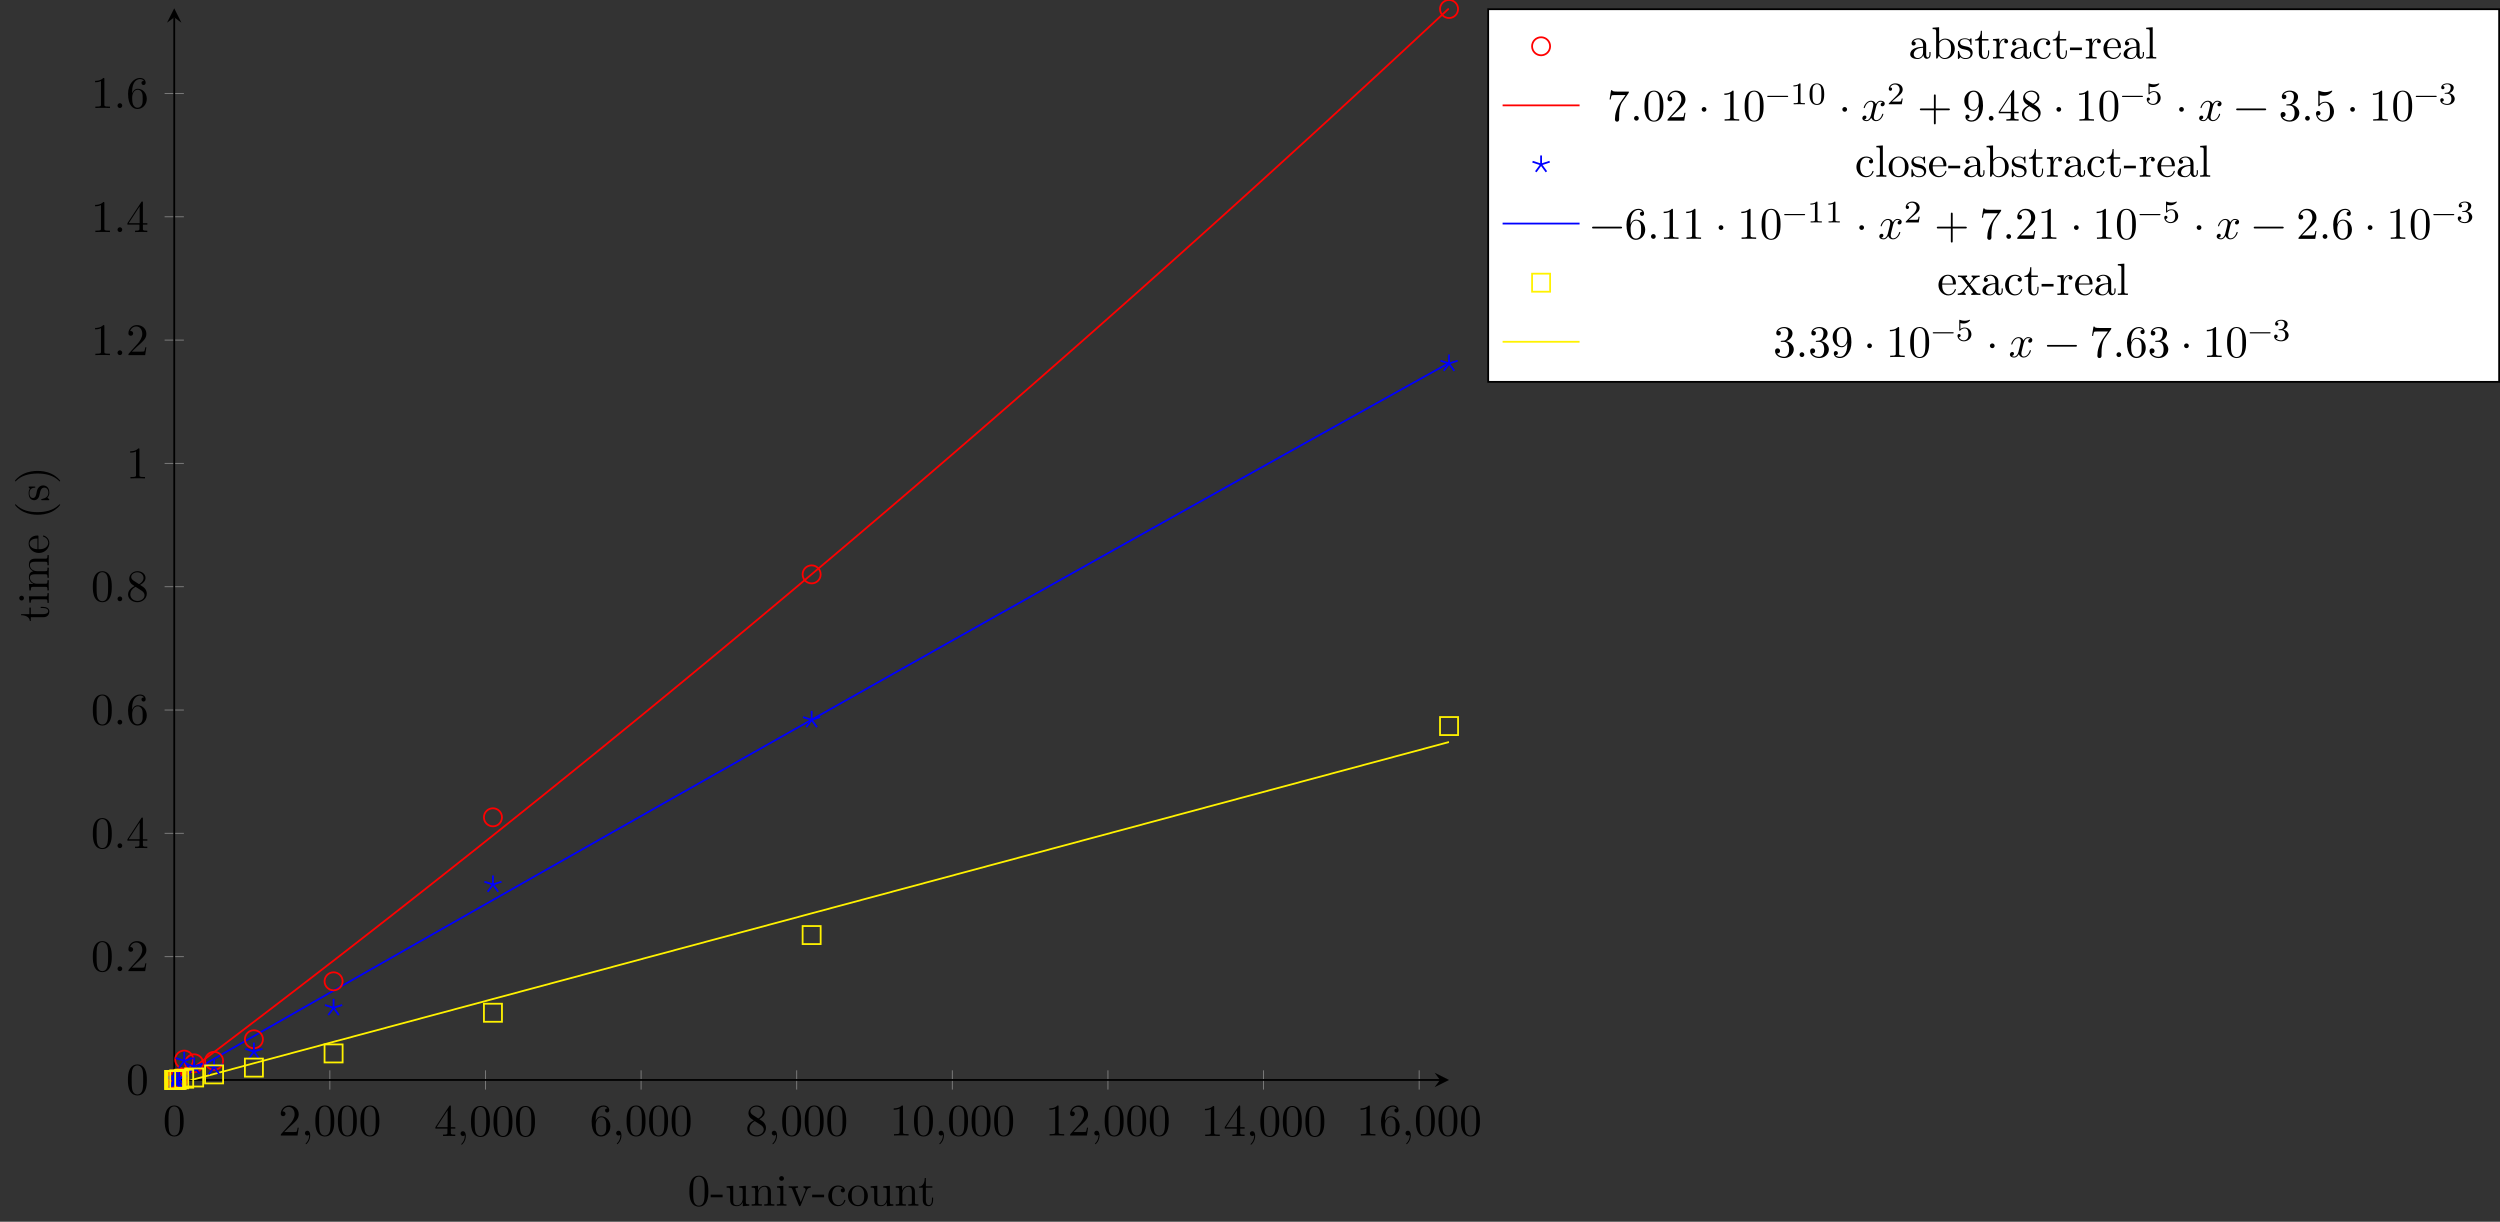 <?xml version="1.0" encoding="UTF-8"?>
<svg xmlns="http://www.w3.org/2000/svg" xmlns:xlink="http://www.w3.org/1999/xlink" width="552.426pt" height="269.965pt" viewBox="0 0 552.426 269.965" version="1.1">
<rect x="0" y="0" width="552.426" height="269.965" fill="#333333" stroke="none"/>
<defs>
<g>
<symbol overflow="visible" id="glyph0-0">
<path style="stroke:none;" d=""/>
</symbol>
<symbol overflow="visible" id="glyph0-1">
<path style="stroke:none;" d="M 4.578 -3.188 C 4.578 -3.984 4.531 -4.781 4.188 -5.516 C 3.734 -6.484 2.906 -6.641 2.5 -6.641 C 1.891 -6.641 1.172 -6.375 0.75 -5.453 C 0.438 -4.766 0.391 -3.984 0.391 -3.188 C 0.391 -2.438 0.422 -1.547 0.844 -0.781 C 1.266 0.016 2 0.219 2.484 0.219 C 3.016 0.219 3.781 0.016 4.219 -0.938 C 4.531 -1.625 4.578 -2.406 4.578 -3.188 Z M 3.766 -3.312 C 3.766 -2.562 3.766 -1.891 3.656 -1.25 C 3.5 -0.297 2.938 0 2.484 0 C 2.094 0 1.5 -0.25 1.328 -1.203 C 1.219 -1.797 1.219 -2.719 1.219 -3.312 C 1.219 -3.953 1.219 -4.609 1.297 -5.141 C 1.484 -6.328 2.234 -6.422 2.484 -6.422 C 2.812 -6.422 3.469 -6.234 3.656 -5.25 C 3.766 -4.688 3.766 -3.938 3.766 -3.312 Z M 3.766 -3.312 "/>
</symbol>
<symbol overflow="visible" id="glyph0-2">
<path style="stroke:none;" d="M 4.469 -1.734 L 4.234 -1.734 C 4.172 -1.438 4.109 -1 4 -0.844 C 3.938 -0.766 3.281 -0.766 3.062 -0.766 L 1.266 -0.766 L 2.328 -1.797 C 3.875 -3.172 4.469 -3.703 4.469 -4.703 C 4.469 -5.844 3.578 -6.641 2.359 -6.641 C 1.234 -6.641 0.5 -5.719 0.5 -4.828 C 0.5 -4.281 1 -4.281 1.031 -4.281 C 1.203 -4.281 1.547 -4.391 1.547 -4.812 C 1.547 -5.062 1.359 -5.328 1.016 -5.328 C 0.938 -5.328 0.922 -5.328 0.891 -5.312 C 1.109 -5.969 1.656 -6.328 2.234 -6.328 C 3.141 -6.328 3.562 -5.516 3.562 -4.703 C 3.562 -3.906 3.078 -3.125 2.516 -2.5 L 0.609 -0.375 C 0.5 -0.266 0.5 -0.234 0.5 0 L 4.203 0 Z M 4.469 -1.734 "/>
</symbol>
<symbol overflow="visible" id="glyph0-3">
<path style="stroke:none;" d="M 2.031 -0.016 C 2.031 -0.672 1.781 -1.062 1.391 -1.062 C 1.062 -1.062 0.859 -0.812 0.859 -0.531 C 0.859 -0.266 1.062 0 1.391 0 C 1.5 0 1.641 -0.047 1.734 -0.125 C 1.766 -0.156 1.781 -0.156 1.781 -0.156 C 1.781 -0.156 1.797 -0.156 1.797 -0.016 C 1.797 0.734 1.453 1.328 1.125 1.656 C 1.016 1.766 1.016 1.781 1.016 1.812 C 1.016 1.891 1.062 1.922 1.109 1.922 C 1.219 1.922 2.031 1.156 2.031 -0.016 Z M 2.031 -0.016 "/>
</symbol>
<symbol overflow="visible" id="glyph0-4">
<path style="stroke:none;" d="M 4.688 -1.641 L 4.688 -1.953 L 3.703 -1.953 L 3.703 -6.484 C 3.703 -6.688 3.703 -6.75 3.531 -6.75 C 3.453 -6.75 3.422 -6.75 3.344 -6.625 L 0.281 -1.953 L 0.281 -1.641 L 2.938 -1.641 L 2.938 -0.781 C 2.938 -0.422 2.906 -0.312 2.172 -0.312 L 1.969 -0.312 L 1.969 0 C 2.375 -0.031 2.891 -0.031 3.312 -0.031 C 3.734 -0.031 4.25 -0.031 4.672 0 L 4.672 -0.312 L 4.453 -0.312 C 3.719 -0.312 3.703 -0.422 3.703 -0.781 L 3.703 -1.641 Z M 2.984 -1.953 L 0.562 -1.953 L 2.984 -5.672 Z M 2.984 -1.953 "/>
</symbol>
<symbol overflow="visible" id="glyph0-5">
<path style="stroke:none;" d="M 4.562 -2.031 C 4.562 -3.297 3.672 -4.25 2.562 -4.25 C 1.891 -4.25 1.516 -3.75 1.312 -3.266 L 1.312 -3.516 C 1.312 -6.031 2.547 -6.391 3.062 -6.391 C 3.297 -6.391 3.719 -6.328 3.938 -5.984 C 3.781 -5.984 3.391 -5.984 3.391 -5.547 C 3.391 -5.234 3.625 -5.078 3.844 -5.078 C 4 -5.078 4.312 -5.172 4.312 -5.562 C 4.312 -6.156 3.875 -6.641 3.047 -6.641 C 1.766 -6.641 0.422 -5.359 0.422 -3.156 C 0.422 -0.484 1.578 0.219 2.5 0.219 C 3.609 0.219 4.562 -0.719 4.562 -2.031 Z M 3.656 -2.047 C 3.656 -1.562 3.656 -1.062 3.484 -0.703 C 3.188 -0.109 2.734 -0.062 2.5 -0.062 C 1.875 -0.062 1.578 -0.656 1.516 -0.812 C 1.328 -1.281 1.328 -2.078 1.328 -2.25 C 1.328 -3.031 1.656 -4.031 2.547 -4.031 C 2.719 -4.031 3.172 -4.031 3.484 -3.406 C 3.656 -3.047 3.656 -2.531 3.656 -2.047 Z M 3.656 -2.047 "/>
</symbol>
<symbol overflow="visible" id="glyph0-6">
<path style="stroke:none;" d="M 4.562 -1.672 C 4.562 -2.031 4.453 -2.484 4.062 -2.906 C 3.875 -3.109 3.719 -3.203 3.078 -3.609 C 3.797 -3.984 4.281 -4.5 4.281 -5.156 C 4.281 -6.078 3.406 -6.641 2.5 -6.641 C 1.5 -6.641 0.688 -5.906 0.688 -4.969 C 0.688 -4.797 0.703 -4.344 1.125 -3.875 C 1.234 -3.766 1.609 -3.516 1.859 -3.344 C 1.281 -3.047 0.422 -2.5 0.422 -1.5 C 0.422 -0.453 1.438 0.219 2.484 0.219 C 3.609 0.219 4.562 -0.609 4.562 -1.672 Z M 3.844 -5.156 C 3.844 -4.578 3.453 -4.109 2.859 -3.766 L 1.625 -4.562 C 1.172 -4.859 1.125 -5.188 1.125 -5.359 C 1.125 -5.969 1.781 -6.391 2.484 -6.391 C 3.203 -6.391 3.844 -5.875 3.844 -5.156 Z M 4.062 -1.312 C 4.062 -0.578 3.312 -0.062 2.5 -0.062 C 1.641 -0.062 0.922 -0.672 0.922 -1.5 C 0.922 -2.078 1.234 -2.719 2.078 -3.188 L 3.312 -2.406 C 3.594 -2.219 4.062 -1.922 4.062 -1.312 Z M 4.062 -1.312 "/>
</symbol>
<symbol overflow="visible" id="glyph0-7">
<path style="stroke:none;" d="M 4.172 0 L 4.172 -0.312 L 3.859 -0.312 C 2.953 -0.312 2.938 -0.422 2.938 -0.781 L 2.938 -6.375 C 2.938 -6.625 2.938 -6.641 2.703 -6.641 C 2.078 -6 1.203 -6 0.891 -6 L 0.891 -5.688 C 1.094 -5.688 1.672 -5.688 2.188 -5.953 L 2.188 -0.781 C 2.188 -0.422 2.156 -0.312 1.266 -0.312 L 0.953 -0.312 L 0.953 0 C 1.297 -0.031 2.156 -0.031 2.562 -0.031 C 2.953 -0.031 3.828 -0.031 4.172 0 Z M 4.172 0 "/>
</symbol>
<symbol overflow="visible" id="glyph0-8">
<path style="stroke:none;" d="M 1.906 -0.531 C 1.906 -0.812 1.672 -1.062 1.391 -1.062 C 1.094 -1.062 0.859 -0.812 0.859 -0.531 C 0.859 -0.234 1.094 0 1.391 0 C 1.672 0 1.906 -0.234 1.906 -0.531 Z M 1.906 -0.531 "/>
</symbol>
<symbol overflow="visible" id="glyph0-9">
<path style="stroke:none;" d="M 4.828 -6.422 L 2.406 -6.422 C 1.203 -6.422 1.172 -6.547 1.141 -6.734 L 0.891 -6.734 L 0.562 -4.688 L 0.812 -4.688 C 0.844 -4.844 0.922 -5.469 1.062 -5.594 C 1.125 -5.656 1.906 -5.656 2.031 -5.656 L 4.094 -5.656 L 2.984 -4.078 C 2.078 -2.734 1.75 -1.344 1.75 -0.328 C 1.75 -0.234 1.75 0.219 2.219 0.219 C 2.672 0.219 2.672 -0.234 2.672 -0.328 L 2.672 -0.844 C 2.672 -1.391 2.703 -1.938 2.781 -2.469 C 2.828 -2.703 2.953 -3.562 3.406 -4.172 L 4.75 -6.078 C 4.828 -6.188 4.828 -6.203 4.828 -6.422 Z M 4.828 -6.422 "/>
</symbol>
<symbol overflow="visible" id="glyph0-10">
<path style="stroke:none;" d="M 1.906 -2.5 C 1.906 -2.781 1.672 -3.016 1.391 -3.016 C 1.094 -3.016 0.859 -2.781 0.859 -2.5 C 0.859 -2.203 1.094 -1.969 1.391 -1.969 C 1.672 -1.969 1.906 -2.203 1.906 -2.5 Z M 1.906 -2.5 "/>
</symbol>
<symbol overflow="visible" id="glyph0-11">
<path style="stroke:none;" d="M 5.25 -3.75 C 5.25 -4.266 4.672 -4.406 4.328 -4.406 C 3.75 -4.406 3.406 -3.875 3.281 -3.656 C 3.031 -4.312 2.5 -4.406 2.203 -4.406 C 1.172 -4.406 0.594 -3.125 0.594 -2.875 C 0.594 -2.766 0.719 -2.766 0.719 -2.766 C 0.797 -2.766 0.828 -2.797 0.844 -2.875 C 1.188 -3.938 1.844 -4.188 2.188 -4.188 C 2.375 -4.188 2.719 -4.094 2.719 -3.516 C 2.719 -3.203 2.547 -2.547 2.188 -1.141 C 2.031 -0.531 1.672 -0.109 1.234 -0.109 C 1.172 -0.109 0.953 -0.109 0.734 -0.234 C 0.984 -0.297 1.203 -0.5 1.203 -0.781 C 1.203 -1.047 0.984 -1.125 0.844 -1.125 C 0.531 -1.125 0.297 -0.875 0.297 -0.547 C 0.297 -0.094 0.781 0.109 1.219 0.109 C 1.891 0.109 2.25 -0.594 2.266 -0.641 C 2.391 -0.281 2.75 0.109 3.344 0.109 C 4.375 0.109 4.938 -1.172 4.938 -1.422 C 4.938 -1.531 4.859 -1.531 4.828 -1.531 C 4.734 -1.531 4.719 -1.484 4.688 -1.422 C 4.359 -0.344 3.688 -0.109 3.375 -0.109 C 2.984 -0.109 2.828 -0.422 2.828 -0.766 C 2.828 -0.984 2.875 -1.203 2.984 -1.641 L 3.328 -3.016 C 3.391 -3.266 3.625 -4.188 4.312 -4.188 C 4.359 -4.188 4.609 -4.188 4.812 -4.062 C 4.531 -4 4.344 -3.766 4.344 -3.516 C 4.344 -3.359 4.453 -3.172 4.719 -3.172 C 4.938 -3.172 5.25 -3.344 5.25 -3.75 Z M 5.25 -3.75 "/>
</symbol>
<symbol overflow="visible" id="glyph0-12">
<path style="stroke:none;" d="M 7.203 -2.5 C 7.203 -2.609 7.109 -2.688 7 -2.688 L 4.078 -2.688 L 4.078 -5.609 C 4.078 -5.719 3.984 -5.812 3.875 -5.812 C 3.766 -5.812 3.672 -5.719 3.672 -5.609 L 3.672 -2.688 L 0.75 -2.688 C 0.641 -2.688 0.562 -2.609 0.562 -2.5 C 0.562 -2.375 0.641 -2.297 0.75 -2.297 L 3.672 -2.297 L 3.672 0.625 C 3.672 0.734 3.766 0.828 3.875 0.828 C 3.984 0.828 4.078 0.734 4.078 0.625 L 4.078 -2.297 L 7 -2.297 C 7.109 -2.297 7.203 -2.375 7.203 -2.5 Z M 7.203 -2.5 "/>
</symbol>
<symbol overflow="visible" id="glyph0-13">
<path style="stroke:none;" d="M 4.562 -3.281 C 4.562 -5.969 3.406 -6.641 2.516 -6.641 C 1.969 -6.641 1.484 -6.453 1.062 -6.016 C 0.641 -5.562 0.422 -5.141 0.422 -4.391 C 0.422 -3.156 1.297 -2.172 2.406 -2.172 C 3.016 -2.172 3.422 -2.594 3.656 -3.172 L 3.656 -2.844 C 3.656 -0.516 2.625 -0.062 2.047 -0.062 C 1.875 -0.062 1.328 -0.078 1.062 -0.422 C 1.5 -0.422 1.578 -0.703 1.578 -0.875 C 1.578 -1.188 1.344 -1.328 1.125 -1.328 C 0.969 -1.328 0.672 -1.25 0.672 -0.859 C 0.672 -0.188 1.203 0.219 2.047 0.219 C 3.344 0.219 4.562 -1.141 4.562 -3.281 Z M 3.641 -4.203 C 3.641 -3.375 3.297 -2.406 2.422 -2.406 C 2.266 -2.406 1.797 -2.406 1.5 -3.031 C 1.312 -3.406 1.312 -3.891 1.312 -4.391 C 1.312 -4.922 1.312 -5.391 1.531 -5.766 C 1.797 -6.266 2.172 -6.391 2.516 -6.391 C 2.984 -6.391 3.312 -6.047 3.484 -5.609 C 3.594 -5.281 3.641 -4.656 3.641 -4.203 Z M 3.641 -4.203 "/>
</symbol>
<symbol overflow="visible" id="glyph0-14">
<path style="stroke:none;" d="M 7.203 -2.5 C 7.203 -2.609 7.109 -2.688 7 -2.688 L 0.75 -2.688 C 0.641 -2.688 0.562 -2.609 0.562 -2.5 C 0.562 -2.375 0.641 -2.297 0.75 -2.297 L 7 -2.297 C 7.109 -2.297 7.203 -2.375 7.203 -2.5 Z M 7.203 -2.5 "/>
</symbol>
<symbol overflow="visible" id="glyph0-15">
<path style="stroke:none;" d="M 4.562 -1.703 C 4.562 -2.516 3.922 -3.297 2.891 -3.516 C 3.703 -3.781 4.281 -4.469 4.281 -5.266 C 4.281 -6.078 3.406 -6.641 2.453 -6.641 C 1.453 -6.641 0.688 -6.047 0.688 -5.281 C 0.688 -4.953 0.906 -4.766 1.203 -4.766 C 1.5 -4.766 1.703 -4.984 1.703 -5.281 C 1.703 -5.766 1.234 -5.766 1.094 -5.766 C 1.391 -6.266 2.047 -6.391 2.406 -6.391 C 2.828 -6.391 3.375 -6.172 3.375 -5.281 C 3.375 -5.156 3.344 -4.578 3.094 -4.141 C 2.797 -3.656 2.453 -3.625 2.203 -3.625 C 2.125 -3.609 1.891 -3.594 1.812 -3.594 C 1.734 -3.578 1.672 -3.562 1.672 -3.469 C 1.672 -3.359 1.734 -3.359 1.906 -3.359 L 2.344 -3.359 C 3.156 -3.359 3.531 -2.688 3.531 -1.703 C 3.531 -0.344 2.844 -0.062 2.406 -0.062 C 1.969 -0.062 1.219 -0.234 0.875 -0.812 C 1.219 -0.766 1.531 -0.984 1.531 -1.359 C 1.531 -1.719 1.266 -1.922 0.984 -1.922 C 0.734 -1.922 0.422 -1.781 0.422 -1.344 C 0.422 -0.438 1.344 0.219 2.438 0.219 C 3.656 0.219 4.562 -0.688 4.562 -1.703 Z M 4.562 -1.703 "/>
</symbol>
<symbol overflow="visible" id="glyph0-16">
<path style="stroke:none;" d="M 4.469 -2 C 4.469 -3.188 3.656 -4.188 2.578 -4.188 C 2.109 -4.188 1.672 -4.031 1.312 -3.672 L 1.312 -5.625 C 1.516 -5.562 1.844 -5.5 2.156 -5.5 C 3.391 -5.5 4.094 -6.406 4.094 -6.531 C 4.094 -6.594 4.062 -6.641 3.984 -6.641 C 3.984 -6.641 3.953 -6.641 3.906 -6.609 C 3.703 -6.516 3.219 -6.312 2.547 -6.312 C 2.156 -6.312 1.688 -6.391 1.219 -6.594 C 1.141 -6.625 1.109 -6.625 1.109 -6.625 C 1 -6.625 1 -6.547 1 -6.391 L 1 -3.438 C 1 -3.266 1 -3.188 1.141 -3.188 C 1.219 -3.188 1.234 -3.203 1.281 -3.266 C 1.391 -3.422 1.75 -3.969 2.562 -3.969 C 3.078 -3.969 3.328 -3.516 3.406 -3.328 C 3.562 -2.953 3.594 -2.578 3.594 -2.078 C 3.594 -1.719 3.594 -1.125 3.344 -0.703 C 3.109 -0.312 2.734 -0.062 2.281 -0.062 C 1.562 -0.062 0.984 -0.594 0.812 -1.172 C 0.844 -1.172 0.875 -1.156 0.984 -1.156 C 1.312 -1.156 1.484 -1.406 1.484 -1.641 C 1.484 -1.891 1.312 -2.141 0.984 -2.141 C 0.844 -2.141 0.5 -2.062 0.5 -1.609 C 0.5 -0.75 1.188 0.219 2.297 0.219 C 3.453 0.219 4.469 -0.734 4.469 -2 Z M 4.469 -2 "/>
</symbol>
<symbol overflow="visible" id="glyph1-0">
<path style="stroke:none;" d=""/>
</symbol>
<symbol overflow="visible" id="glyph1-1">
<path style="stroke:none;" d="M 4.578 -3.188 C 4.578 -3.984 4.531 -4.781 4.188 -5.516 C 3.734 -6.484 2.906 -6.641 2.5 -6.641 C 1.891 -6.641 1.172 -6.375 0.75 -5.453 C 0.438 -4.766 0.391 -3.984 0.391 -3.188 C 0.391 -2.438 0.422 -1.547 0.844 -0.781 C 1.266 0.016 2 0.219 2.484 0.219 C 3.016 0.219 3.781 0.016 4.219 -0.938 C 4.531 -1.625 4.578 -2.406 4.578 -3.188 Z M 3.766 -3.312 C 3.766 -2.562 3.766 -1.891 3.656 -1.25 C 3.5 -0.297 2.938 0 2.484 0 C 2.094 0 1.5 -0.25 1.328 -1.203 C 1.219 -1.797 1.219 -2.719 1.219 -3.312 C 1.219 -3.953 1.219 -4.609 1.297 -5.141 C 1.484 -6.328 2.234 -6.422 2.484 -6.422 C 2.812 -6.422 3.469 -6.234 3.656 -5.25 C 3.766 -4.688 3.766 -3.938 3.766 -3.312 Z M 3.766 -3.312 "/>
</symbol>
<symbol overflow="visible" id="glyph1-2">
<path style="stroke:none;" d="M 2.75 -1.859 L 2.75 -2.438 L 0.109 -2.438 L 0.109 -1.859 Z M 2.75 -1.859 "/>
</symbol>
<symbol overflow="visible" id="glyph1-3">
<path style="stroke:none;" d="M 5.328 0 L 5.328 -0.312 C 4.641 -0.312 4.562 -0.375 4.562 -0.875 L 4.562 -4.406 L 3.094 -4.297 L 3.094 -3.984 C 3.781 -3.984 3.875 -3.922 3.875 -3.422 L 3.875 -1.656 C 3.875 -0.781 3.391 -0.109 2.656 -0.109 C 1.828 -0.109 1.781 -0.578 1.781 -1.094 L 1.781 -4.406 L 0.312 -4.297 L 0.312 -3.984 C 1.094 -3.984 1.094 -3.953 1.094 -3.078 L 1.094 -1.578 C 1.094 -0.797 1.094 0.109 2.609 0.109 C 3.172 0.109 3.609 -0.172 3.891 -0.781 L 3.891 0.109 Z M 5.328 0 "/>
</symbol>
<symbol overflow="visible" id="glyph1-4">
<path style="stroke:none;" d="M 5.328 0 L 5.328 -0.312 C 4.812 -0.312 4.562 -0.312 4.562 -0.609 L 4.562 -2.516 C 4.562 -3.375 4.562 -3.672 4.25 -4.031 C 4.109 -4.203 3.781 -4.406 3.203 -4.406 C 2.469 -4.406 2 -3.984 1.719 -3.359 L 1.719 -4.406 L 0.312 -4.297 L 0.312 -3.984 C 1.016 -3.984 1.094 -3.922 1.094 -3.422 L 1.094 -0.75 C 1.094 -0.312 0.984 -0.312 0.312 -0.312 L 0.312 0 L 1.453 -0.031 L 2.562 0 L 2.562 -0.312 C 1.891 -0.312 1.781 -0.312 1.781 -0.75 L 1.781 -2.594 C 1.781 -3.625 2.5 -4.188 3.125 -4.188 C 3.766 -4.188 3.875 -3.656 3.875 -3.078 L 3.875 -0.75 C 3.875 -0.312 3.766 -0.312 3.094 -0.312 L 3.094 0 L 4.219 -0.031 Z M 5.328 0 "/>
</symbol>
<symbol overflow="visible" id="glyph1-5">
<path style="stroke:none;" d="M 2.469 0 L 2.469 -0.312 C 1.797 -0.312 1.766 -0.359 1.766 -0.75 L 1.766 -4.406 L 0.375 -4.297 L 0.375 -3.984 C 1.016 -3.984 1.109 -3.922 1.109 -3.438 L 1.109 -0.75 C 1.109 -0.312 1 -0.312 0.328 -0.312 L 0.328 0 L 1.422 -0.031 C 1.781 -0.031 2.125 -0.016 2.469 0 Z M 1.906 -6.016 C 1.906 -6.297 1.688 -6.547 1.391 -6.547 C 1.047 -6.547 0.844 -6.266 0.844 -6.016 C 0.844 -5.75 1.078 -5.5 1.375 -5.5 C 1.719 -5.5 1.906 -5.766 1.906 -6.016 Z M 1.906 -6.016 "/>
</symbol>
<symbol overflow="visible" id="glyph1-6">
<path style="stroke:none;" d="M 5.062 -3.984 L 5.062 -4.297 C 4.828 -4.281 4.547 -4.266 4.312 -4.266 L 3.453 -4.297 L 3.453 -3.984 C 3.812 -3.984 3.922 -3.75 3.922 -3.562 C 3.922 -3.469 3.906 -3.422 3.875 -3.312 L 2.844 -0.781 L 1.734 -3.562 C 1.672 -3.688 1.672 -3.734 1.672 -3.734 C 1.672 -3.984 2.062 -3.984 2.25 -3.984 L 2.25 -4.297 L 1.156 -4.266 C 0.891 -4.266 0.484 -4.281 0.188 -4.297 L 0.188 -3.984 C 0.812 -3.984 0.859 -3.922 0.984 -3.625 L 2.422 -0.078 C 2.484 0.062 2.5 0.109 2.625 0.109 C 2.766 0.109 2.797 0.016 2.844 -0.078 L 4.141 -3.312 C 4.234 -3.547 4.406 -3.984 5.062 -3.984 Z M 5.062 -3.984 "/>
</symbol>
<symbol overflow="visible" id="glyph1-7">
<path style="stroke:none;" d="M 4.141 -1.188 C 4.141 -1.281 4.031 -1.281 4 -1.281 C 3.922 -1.281 3.891 -1.25 3.875 -1.188 C 3.594 -0.266 2.938 -0.141 2.578 -0.141 C 2.047 -0.141 1.172 -0.562 1.172 -2.172 C 1.172 -3.797 1.984 -4.219 2.516 -4.219 C 2.609 -4.219 3.234 -4.203 3.578 -3.844 C 3.172 -3.812 3.109 -3.516 3.109 -3.391 C 3.109 -3.125 3.297 -2.938 3.562 -2.938 C 3.828 -2.938 4.031 -3.094 4.031 -3.406 C 4.031 -4.078 3.266 -4.469 2.5 -4.469 C 1.25 -4.469 0.344 -3.391 0.344 -2.156 C 0.344 -0.875 1.328 0.109 2.484 0.109 C 3.812 0.109 4.141 -1.094 4.141 -1.188 Z M 4.141 -1.188 "/>
</symbol>
<symbol overflow="visible" id="glyph1-8">
<path style="stroke:none;" d="M 4.688 -2.141 C 4.688 -3.406 3.703 -4.469 2.5 -4.469 C 1.25 -4.469 0.281 -3.375 0.281 -2.141 C 0.281 -0.844 1.312 0.109 2.484 0.109 C 3.688 0.109 4.688 -0.875 4.688 -2.141 Z M 3.875 -2.219 C 3.875 -1.859 3.875 -1.312 3.656 -0.875 C 3.422 -0.422 2.984 -0.141 2.5 -0.141 C 2.062 -0.141 1.625 -0.344 1.359 -0.812 C 1.109 -1.25 1.109 -1.859 1.109 -2.219 C 1.109 -2.609 1.109 -3.141 1.344 -3.578 C 1.609 -4.031 2.078 -4.25 2.484 -4.25 C 2.922 -4.25 3.344 -4.031 3.609 -3.594 C 3.875 -3.172 3.875 -2.594 3.875 -2.219 Z M 3.875 -2.219 "/>
</symbol>
<symbol overflow="visible" id="glyph1-9">
<path style="stroke:none;" d="M 3.312 -1.234 L 3.312 -1.797 L 3.062 -1.797 L 3.062 -1.25 C 3.062 -0.516 2.766 -0.141 2.391 -0.141 C 1.719 -0.141 1.719 -1.047 1.719 -1.219 L 1.719 -3.984 L 3.156 -3.984 L 3.156 -4.297 L 1.719 -4.297 L 1.719 -6.125 L 1.469 -6.125 C 1.469 -5.312 1.172 -4.25 0.188 -4.203 L 0.188 -3.984 L 1.031 -3.984 L 1.031 -1.234 C 1.031 -0.016 1.969 0.109 2.328 0.109 C 3.031 0.109 3.312 -0.594 3.312 -1.234 Z M 3.312 -1.234 "/>
</symbol>
<symbol overflow="visible" id="glyph1-10">
<path style="stroke:none;" d="M 4.812 -0.891 L 4.812 -1.453 L 4.562 -1.453 L 4.562 -0.891 C 4.562 -0.312 4.312 -0.25 4.203 -0.25 C 3.875 -0.25 3.844 -0.703 3.844 -0.75 L 3.844 -2.734 C 3.844 -3.156 3.844 -3.547 3.484 -3.922 C 3.094 -4.312 2.594 -4.469 2.109 -4.469 C 1.297 -4.469 0.609 -4 0.609 -3.344 C 0.609 -3.047 0.812 -2.875 1.062 -2.875 C 1.344 -2.875 1.531 -3.078 1.531 -3.328 C 1.531 -3.453 1.469 -3.781 1.016 -3.781 C 1.281 -4.141 1.781 -4.25 2.094 -4.25 C 2.578 -4.25 3.156 -3.859 3.156 -2.969 L 3.156 -2.609 C 2.641 -2.578 1.938 -2.547 1.312 -2.25 C 0.562 -1.906 0.312 -1.391 0.312 -0.953 C 0.312 -0.141 1.281 0.109 1.906 0.109 C 2.578 0.109 3.031 -0.297 3.219 -0.75 C 3.266 -0.359 3.531 0.062 4 0.062 C 4.203 0.062 4.812 -0.078 4.812 -0.891 Z M 3.156 -1.391 C 3.156 -0.453 2.438 -0.109 1.984 -0.109 C 1.5 -0.109 1.094 -0.453 1.094 -0.953 C 1.094 -1.5 1.5 -2.328 3.156 -2.391 Z M 3.156 -1.391 "/>
</symbol>
<symbol overflow="visible" id="glyph1-11">
<path style="stroke:none;" d="M 5.188 -2.156 C 5.188 -3.422 4.219 -4.406 3.078 -4.406 C 2.297 -4.406 1.875 -3.938 1.719 -3.766 L 1.719 -6.922 L 0.281 -6.812 L 0.281 -6.5 C 0.984 -6.5 1.062 -6.438 1.062 -5.938 L 1.062 0 L 1.312 0 L 1.672 -0.625 C 1.812 -0.391 2.234 0.109 2.969 0.109 C 4.156 0.109 5.188 -0.875 5.188 -2.156 Z M 4.359 -2.156 C 4.359 -1.797 4.344 -1.203 4.062 -0.75 C 3.844 -0.438 3.469 -0.109 2.938 -0.109 C 2.484 -0.109 2.125 -0.344 1.891 -0.719 C 1.75 -0.922 1.75 -0.953 1.75 -1.141 L 1.75 -3.188 C 1.75 -3.375 1.75 -3.391 1.859 -3.547 C 2.25 -4.109 2.797 -4.188 3.031 -4.188 C 3.484 -4.188 3.844 -3.922 4.078 -3.547 C 4.344 -3.141 4.359 -2.578 4.359 -2.156 Z M 4.359 -2.156 "/>
</symbol>
<symbol overflow="visible" id="glyph1-12">
<path style="stroke:none;" d="M 3.594 -1.281 C 3.594 -1.797 3.297 -2.109 3.172 -2.219 C 2.844 -2.547 2.453 -2.625 2.031 -2.703 C 1.469 -2.812 0.812 -2.938 0.812 -3.516 C 0.812 -3.875 1.062 -4.281 1.922 -4.281 C 3.016 -4.281 3.078 -3.375 3.094 -3.078 C 3.094 -2.984 3.203 -2.984 3.203 -2.984 C 3.344 -2.984 3.344 -3.031 3.344 -3.219 L 3.344 -4.234 C 3.344 -4.391 3.344 -4.469 3.234 -4.469 C 3.188 -4.469 3.156 -4.469 3.031 -4.344 C 3 -4.312 2.906 -4.219 2.859 -4.188 C 2.484 -4.469 2.078 -4.469 1.922 -4.469 C 0.703 -4.469 0.328 -3.797 0.328 -3.234 C 0.328 -2.891 0.484 -2.609 0.75 -2.391 C 1.078 -2.141 1.359 -2.078 2.078 -1.938 C 2.297 -1.891 3.109 -1.734 3.109 -1.016 C 3.109 -0.516 2.766 -0.109 1.984 -0.109 C 1.141 -0.109 0.781 -0.672 0.594 -1.531 C 0.562 -1.656 0.562 -1.688 0.453 -1.688 C 0.328 -1.688 0.328 -1.625 0.328 -1.453 L 0.328 -0.125 C 0.328 0.047 0.328 0.109 0.438 0.109 C 0.484 0.109 0.5 0.094 0.688 -0.094 C 0.703 -0.109 0.703 -0.125 0.891 -0.312 C 1.328 0.094 1.781 0.109 1.984 0.109 C 3.125 0.109 3.594 -0.562 3.594 -1.281 Z M 3.594 -1.281 "/>
</symbol>
<symbol overflow="visible" id="glyph1-13">
<path style="stroke:none;" d="M 3.625 -3.797 C 3.625 -4.109 3.312 -4.406 2.891 -4.406 C 2.156 -4.406 1.797 -3.734 1.672 -3.312 L 1.672 -4.406 L 0.281 -4.297 L 0.281 -3.984 C 0.984 -3.984 1.062 -3.922 1.062 -3.422 L 1.062 -0.75 C 1.062 -0.312 0.953 -0.312 0.281 -0.312 L 0.281 0 L 1.422 -0.031 C 1.812 -0.031 2.281 -0.031 2.688 0 L 2.688 -0.312 L 2.469 -0.312 C 1.734 -0.312 1.719 -0.422 1.719 -0.781 L 1.719 -2.312 C 1.719 -3.297 2.141 -4.188 2.891 -4.188 C 2.953 -4.188 2.984 -4.188 3 -4.172 C 2.969 -4.172 2.766 -4.047 2.766 -3.781 C 2.766 -3.516 2.984 -3.359 3.203 -3.359 C 3.375 -3.359 3.625 -3.484 3.625 -3.797 Z M 3.625 -3.797 "/>
</symbol>
<symbol overflow="visible" id="glyph1-14">
<path style="stroke:none;" d="M 4.141 -1.188 C 4.141 -1.281 4.062 -1.312 4 -1.312 C 3.922 -1.312 3.891 -1.25 3.875 -1.172 C 3.531 -0.141 2.625 -0.141 2.531 -0.141 C 2.031 -0.141 1.641 -0.438 1.406 -0.812 C 1.109 -1.281 1.109 -1.938 1.109 -2.297 L 3.891 -2.297 C 4.109 -2.297 4.141 -2.297 4.141 -2.516 C 4.141 -3.5 3.594 -4.469 2.359 -4.469 C 1.203 -4.469 0.281 -3.438 0.281 -2.188 C 0.281 -0.859 1.328 0.109 2.469 0.109 C 3.688 0.109 4.141 -1 4.141 -1.188 Z M 3.484 -2.516 L 1.109 -2.516 C 1.172 -4 2.016 -4.25 2.359 -4.25 C 3.375 -4.25 3.484 -2.906 3.484 -2.516 Z M 3.484 -2.516 "/>
</symbol>
<symbol overflow="visible" id="glyph1-15">
<path style="stroke:none;" d="M 2.547 0 L 2.547 -0.312 C 1.875 -0.312 1.766 -0.312 1.766 -0.75 L 1.766 -6.922 L 0.328 -6.812 L 0.328 -6.5 C 1.031 -6.5 1.109 -6.438 1.109 -5.938 L 1.109 -0.75 C 1.109 -0.312 1 -0.312 0.328 -0.312 L 0.328 0 L 1.438 -0.031 Z M 2.547 0 "/>
</symbol>
<symbol overflow="visible" id="glyph1-16">
<path style="stroke:none;" d="M 5.141 0 L 5.141 -0.312 C 4.609 -0.312 4.422 -0.328 4.203 -0.625 L 2.859 -2.344 C 3.156 -2.719 3.531 -3.203 3.781 -3.469 C 4.094 -3.828 4.5 -3.984 4.969 -3.984 L 4.969 -4.297 C 4.703 -4.281 4.406 -4.266 4.141 -4.266 C 3.844 -4.266 3.312 -4.281 3.188 -4.297 L 3.188 -3.984 C 3.406 -3.969 3.484 -3.844 3.484 -3.672 C 3.484 -3.516 3.375 -3.391 3.328 -3.328 L 2.719 -2.547 L 1.938 -3.562 C 1.844 -3.656 1.844 -3.672 1.844 -3.734 C 1.844 -3.891 2 -3.984 2.188 -3.984 L 2.188 -4.297 L 1.109 -4.266 C 0.906 -4.266 0.438 -4.281 0.172 -4.297 L 0.172 -3.984 C 0.875 -3.984 0.875 -3.984 1.344 -3.375 L 2.328 -2.094 C 1.859 -1.5 1.859 -1.469 1.391 -0.906 C 0.922 -0.328 0.328 -0.312 0.125 -0.312 L 0.125 0 C 0.375 -0.016 0.688 -0.031 0.953 -0.031 L 1.891 0 L 1.891 -0.312 C 1.672 -0.344 1.609 -0.469 1.609 -0.625 C 1.609 -0.844 1.891 -1.172 2.5 -1.891 L 3.266 -0.891 C 3.344 -0.781 3.469 -0.625 3.469 -0.562 C 3.469 -0.469 3.375 -0.312 3.109 -0.312 L 3.109 0 L 4.188 -0.031 C 4.453 -0.031 4.844 -0.016 5.141 0 Z M 5.141 0 "/>
</symbol>
<symbol overflow="visible" id="glyph2-0">
<path style="stroke:none;" d=""/>
</symbol>
<symbol overflow="visible" id="glyph2-1">
<path style="stroke:none;" d="M -1.234 -3.312 L -1.797 -3.312 L -1.797 -3.062 L -1.25 -3.062 C -0.516 -3.062 -0.141 -2.766 -0.141 -2.391 C -0.141 -1.719 -1.047 -1.719 -1.219 -1.719 L -3.984 -1.719 L -3.984 -3.156 L -4.297 -3.156 L -4.297 -1.719 L -6.125 -1.719 L -6.125 -1.469 C -5.312 -1.469 -4.25 -1.172 -4.203 -0.188 L -3.984 -0.188 L -3.984 -1.031 L -1.234 -1.031 C -0.016 -1.031 0.109 -1.969 0.109 -2.328 C 0.109 -3.031 -0.594 -3.312 -1.234 -3.312 Z M -1.234 -3.312 "/>
</symbol>
<symbol overflow="visible" id="glyph2-2">
<path style="stroke:none;" d="M 0 -2.469 L -0.312 -2.469 C -0.312 -1.797 -0.359 -1.766 -0.75 -1.766 L -4.406 -1.766 L -4.297 -0.375 L -3.984 -0.375 C -3.984 -1.016 -3.922 -1.109 -3.438 -1.109 L -0.75 -1.109 C -0.312 -1.109 -0.312 -1 -0.312 -0.328 L 0 -0.328 L -0.031 -1.422 C -0.031 -1.781 -0.016 -2.125 0 -2.469 Z M -6.016 -1.906 C -6.297 -1.906 -6.547 -1.688 -6.547 -1.391 C -6.547 -1.047 -6.266 -0.844 -6.016 -0.844 C -5.75 -0.844 -5.5 -1.078 -5.5 -1.375 C -5.5 -1.719 -5.766 -1.906 -6.016 -1.906 Z M -6.016 -1.906 "/>
</symbol>
<symbol overflow="visible" id="glyph2-3">
<path style="stroke:none;" d="M 0 -8.109 L -0.312 -8.109 C -0.312 -7.594 -0.312 -7.344 -0.609 -7.328 L -2.516 -7.328 C -3.375 -7.328 -3.672 -7.328 -4.031 -7.016 C -4.203 -6.875 -4.406 -6.547 -4.406 -5.969 C -4.406 -5.141 -3.812 -4.688 -3.422 -4.531 C -4.297 -4.391 -4.406 -3.656 -4.406 -3.203 C -4.406 -2.469 -3.984 -2 -3.359 -1.719 L -4.406 -1.719 L -4.297 -0.312 L -3.984 -0.312 C -3.984 -1.016 -3.922 -1.094 -3.422 -1.094 L -0.75 -1.094 C -0.312 -1.094 -0.312 -0.984 -0.312 -0.312 L 0 -0.312 L -0.031 -1.453 L 0 -2.562 L -0.312 -2.562 C -0.312 -1.891 -0.312 -1.781 -0.75 -1.781 L -2.594 -1.781 C -3.625 -1.781 -4.188 -2.5 -4.188 -3.125 C -4.188 -3.766 -3.656 -3.875 -3.078 -3.875 L -0.75 -3.875 C -0.312 -3.875 -0.312 -3.766 -0.312 -3.094 L 0 -3.094 L -0.031 -4.219 L 0 -5.328 L -0.312 -5.328 C -0.312 -4.672 -0.312 -4.562 -0.75 -4.562 L -2.594 -4.562 C -3.625 -4.562 -4.188 -5.266 -4.188 -5.906 C -4.188 -6.531 -3.656 -6.641 -3.078 -6.641 L -0.75 -6.641 C -0.312 -6.641 -0.312 -6.531 -0.312 -5.859 L 0 -5.859 L -0.031 -6.984 Z M 0 -8.109 "/>
</symbol>
<symbol overflow="visible" id="glyph2-4">
<path style="stroke:none;" d="M -1.188 -4.141 C -1.281 -4.141 -1.312 -4.062 -1.312 -4 C -1.312 -3.922 -1.25 -3.891 -1.172 -3.875 C -0.141 -3.531 -0.141 -2.625 -0.141 -2.531 C -0.141 -2.031 -0.438 -1.641 -0.812 -1.406 C -1.281 -1.109 -1.938 -1.109 -2.297 -1.109 L -2.297 -3.891 C -2.297 -4.109 -2.297 -4.141 -2.516 -4.141 C -3.5 -4.141 -4.469 -3.594 -4.469 -2.359 C -4.469 -1.203 -3.438 -0.281 -2.188 -0.281 C -0.859 -0.281 0.109 -1.328 0.109 -2.469 C 0.109 -3.688 -1 -4.141 -1.188 -4.141 Z M -2.516 -3.484 L -2.516 -1.109 C -4 -1.172 -4.25 -2.016 -4.25 -2.359 C -4.25 -3.375 -2.906 -3.484 -2.516 -3.484 Z M -2.516 -3.484 "/>
</symbol>
<symbol overflow="visible" id="glyph2-5">
<path style="stroke:none;" d="M 2.391 -3.297 C 2.359 -3.297 2.344 -3.297 2.172 -3.125 C 0.922 -1.891 -0.969 -1.562 -2.5 -1.562 C -4.234 -1.562 -5.969 -1.938 -7.203 -3.172 C -7.328 -3.297 -7.344 -3.297 -7.375 -3.297 C -7.453 -3.297 -7.484 -3.266 -7.484 -3.203 C -7.484 -3.094 -6.797 -2.203 -5.531 -1.609 C -4.438 -1.109 -3.328 -0.984 -2.5 -0.984 C -1.719 -0.984 -0.516 -1.094 0.625 -1.641 C 1.844 -2.25 2.5 -3.094 2.5 -3.203 C 2.5 -3.266 2.469 -3.297 2.391 -3.297 Z M 2.391 -3.297 "/>
</symbol>
<symbol overflow="visible" id="glyph2-6">
<path style="stroke:none;" d="M -1.281 -3.594 C -1.797 -3.594 -2.109 -3.297 -2.219 -3.172 C -2.547 -2.844 -2.625 -2.453 -2.703 -2.031 C -2.812 -1.469 -2.938 -0.812 -3.516 -0.812 C -3.875 -0.812 -4.281 -1.062 -4.281 -1.922 C -4.281 -3.016 -3.375 -3.078 -3.078 -3.094 C -2.984 -3.094 -2.984 -3.203 -2.984 -3.203 C -2.984 -3.344 -3.031 -3.344 -3.219 -3.344 L -4.234 -3.344 C -4.391 -3.344 -4.469 -3.344 -4.469 -3.234 C -4.469 -3.188 -4.469 -3.156 -4.344 -3.031 C -4.312 -3 -4.219 -2.906 -4.188 -2.859 C -4.469 -2.484 -4.469 -2.078 -4.469 -1.922 C -4.469 -0.703 -3.797 -0.328 -3.234 -0.328 C -2.891 -0.328 -2.609 -0.484 -2.391 -0.75 C -2.141 -1.078 -2.078 -1.359 -1.938 -2.078 C -1.891 -2.297 -1.734 -3.109 -1.016 -3.109 C -0.516 -3.109 -0.109 -2.766 -0.109 -1.984 C -0.109 -1.141 -0.672 -0.781 -1.531 -0.594 C -1.656 -0.562 -1.688 -0.562 -1.688 -0.453 C -1.688 -0.328 -1.625 -0.328 -1.453 -0.328 L -0.125 -0.328 C 0.047 -0.328 0.109 -0.328 0.109 -0.438 C 0.109 -0.484 0.094 -0.5 -0.094 -0.688 C -0.109 -0.703 -0.125 -0.703 -0.312 -0.891 C 0.094 -1.328 0.109 -1.781 0.109 -1.984 C 0.109 -3.125 -0.562 -3.594 -1.281 -3.594 Z M -1.281 -3.594 "/>
</symbol>
<symbol overflow="visible" id="glyph2-7">
<path style="stroke:none;" d="M -2.5 -2.875 C -3.266 -2.875 -4.469 -2.766 -5.609 -2.219 C -6.828 -1.625 -7.484 -0.766 -7.484 -0.672 C -7.484 -0.609 -7.438 -0.562 -7.375 -0.562 C -7.344 -0.562 -7.328 -0.562 -7.141 -0.75 C -6.156 -1.734 -4.578 -2.297 -2.5 -2.297 C -0.781 -2.297 0.969 -1.938 2.219 -0.703 C 2.344 -0.562 2.359 -0.562 2.391 -0.562 C 2.453 -0.562 2.5 -0.609 2.5 -0.672 C 2.5 -0.766 1.812 -1.672 0.547 -2.25 C -0.547 -2.766 -1.656 -2.875 -2.5 -2.875 Z M -2.5 -2.875 "/>
</symbol>
<symbol overflow="visible" id="glyph3-0">
<path style="stroke:none;" d=""/>
</symbol>
<symbol overflow="visible" id="glyph3-1">
<path style="stroke:none;" d="M 5.031 -1.734 C 5.031 -1.812 4.969 -1.875 4.891 -1.875 L 0.531 -1.875 C 0.453 -1.875 0.391 -1.812 0.391 -1.734 C 0.391 -1.672 0.453 -1.609 0.531 -1.609 L 4.891 -1.609 C 4.969 -1.609 5.031 -1.672 5.031 -1.734 Z M 5.031 -1.734 "/>
</symbol>
<symbol overflow="visible" id="glyph3-2">
<path style="stroke:none;" d="M 3.297 0 L 3.297 -0.25 L 3.031 -0.25 C 2.328 -0.25 2.328 -0.344 2.328 -0.578 L 2.328 -4.438 C 2.328 -4.625 2.328 -4.625 2.125 -4.625 C 1.672 -4.188 1.047 -4.188 0.766 -4.188 L 0.766 -3.938 C 0.922 -3.938 1.391 -3.938 1.766 -4.125 L 1.766 -0.578 C 1.766 -0.344 1.766 -0.25 1.078 -0.25 L 0.812 -0.25 L 0.812 0 L 2.047 -0.031 Z M 3.297 0 "/>
</symbol>
<symbol overflow="visible" id="glyph3-3">
<path style="stroke:none;" d="M 3.594 -2.219 C 3.594 -2.984 3.5 -3.547 3.188 -4.031 C 2.969 -4.344 2.531 -4.625 1.984 -4.625 C 0.359 -4.625 0.359 -2.719 0.359 -2.219 C 0.359 -1.719 0.359 0.141 1.984 0.141 C 3.594 0.141 3.594 -1.719 3.594 -2.219 Z M 2.969 -2.312 C 2.969 -1.797 2.969 -1.281 2.875 -0.844 C 2.734 -0.203 2.266 -0.062 1.984 -0.062 C 1.656 -0.062 1.234 -0.25 1.094 -0.812 C 1 -1.219 1 -1.797 1 -2.312 C 1 -2.828 1 -3.359 1.094 -3.734 C 1.25 -4.281 1.688 -4.438 1.984 -4.438 C 2.359 -4.438 2.719 -4.203 2.844 -3.797 C 2.953 -3.422 2.969 -2.922 2.969 -2.312 Z M 2.969 -2.312 "/>
</symbol>
<symbol overflow="visible" id="glyph3-4">
<path style="stroke:none;" d="M 3.516 -1.266 L 3.281 -1.266 C 3.266 -1.109 3.188 -0.703 3.094 -0.641 C 3.047 -0.594 2.516 -0.594 2.406 -0.594 L 1.125 -0.594 C 1.859 -1.234 2.109 -1.438 2.516 -1.766 C 3.031 -2.172 3.516 -2.609 3.516 -3.266 C 3.516 -4.109 2.781 -4.625 1.891 -4.625 C 1.031 -4.625 0.438 -4.016 0.438 -3.375 C 0.438 -3.031 0.734 -2.984 0.812 -2.984 C 0.969 -2.984 1.172 -3.109 1.172 -3.359 C 1.172 -3.484 1.125 -3.734 0.766 -3.734 C 0.984 -4.219 1.453 -4.375 1.781 -4.375 C 2.484 -4.375 2.844 -3.828 2.844 -3.266 C 2.844 -2.656 2.406 -2.188 2.188 -1.938 L 0.516 -0.266 C 0.438 -0.203 0.438 -0.188 0.438 0 L 3.312 0 Z M 3.516 -1.266 "/>
</symbol>
<symbol overflow="visible" id="glyph3-5">
<path style="stroke:none;" d="M 3.516 -1.406 C 3.516 -2.188 2.922 -2.906 2.062 -2.906 C 1.75 -2.906 1.391 -2.844 1.078 -2.578 L 1.078 -3.891 C 1.438 -3.797 1.641 -3.797 1.75 -3.797 C 2.672 -3.797 3.219 -4.422 3.219 -4.531 C 3.219 -4.609 3.172 -4.625 3.141 -4.625 C 3.141 -4.625 3.109 -4.625 3.078 -4.609 C 2.906 -4.547 2.547 -4.406 2.031 -4.406 C 1.828 -4.406 1.469 -4.422 1.016 -4.594 C 0.938 -4.625 0.922 -4.625 0.922 -4.625 C 0.828 -4.625 0.828 -4.547 0.828 -4.438 L 0.828 -2.391 C 0.828 -2.266 0.828 -2.188 0.938 -2.188 C 1 -2.188 1.016 -2.188 1.078 -2.281 C 1.375 -2.656 1.812 -2.719 2.047 -2.719 C 2.469 -2.719 2.656 -2.391 2.688 -2.328 C 2.812 -2.094 2.859 -1.828 2.859 -1.422 C 2.859 -1.219 2.859 -0.812 2.641 -0.5 C 2.469 -0.25 2.172 -0.078 1.828 -0.078 C 1.375 -0.078 0.906 -0.328 0.734 -0.797 C 1 -0.781 1.141 -0.953 1.141 -1.141 C 1.141 -1.438 0.875 -1.484 0.781 -1.484 C 0.781 -1.484 0.438 -1.484 0.438 -1.109 C 0.438 -0.484 1.016 0.141 1.844 0.141 C 2.734 0.141 3.516 -0.516 3.516 -1.406 Z M 3.516 -1.406 "/>
</symbol>
<symbol overflow="visible" id="glyph3-6">
<path style="stroke:none;" d="M 3.578 -1.203 C 3.578 -1.75 3.141 -2.297 2.375 -2.453 C 3.094 -2.719 3.359 -3.234 3.359 -3.672 C 3.359 -4.219 2.734 -4.625 1.953 -4.625 C 1.188 -4.625 0.594 -4.25 0.594 -3.688 C 0.594 -3.453 0.75 -3.328 0.953 -3.328 C 1.172 -3.328 1.312 -3.484 1.312 -3.672 C 1.312 -3.875 1.172 -4.031 0.953 -4.047 C 1.203 -4.344 1.672 -4.422 1.938 -4.422 C 2.25 -4.422 2.688 -4.266 2.688 -3.672 C 2.688 -3.375 2.594 -3.047 2.406 -2.844 C 2.188 -2.578 1.984 -2.562 1.641 -2.531 C 1.469 -2.516 1.453 -2.516 1.422 -2.516 C 1.422 -2.516 1.344 -2.5 1.344 -2.422 C 1.344 -2.328 1.406 -2.328 1.531 -2.328 L 1.906 -2.328 C 2.453 -2.328 2.844 -1.953 2.844 -1.203 C 2.844 -0.344 2.328 -0.078 1.938 -0.078 C 1.656 -0.078 1.031 -0.156 0.75 -0.578 C 1.078 -0.578 1.156 -0.812 1.156 -0.969 C 1.156 -1.188 0.984 -1.344 0.766 -1.344 C 0.578 -1.344 0.375 -1.219 0.375 -0.938 C 0.375 -0.281 1.094 0.141 1.938 0.141 C 2.906 0.141 3.578 -0.516 3.578 -1.203 Z M 3.578 -1.203 "/>
</symbol>
</g>
<clipPath id="clip1">
  <path d="M 38.5 1.836 L 320.195 1.836 L 320.195 238.637 L 38.5 238.637 Z M 38.5 1.836 "/>
</clipPath>
<clipPath id="clip2">
  <path d="M 38.5 74 L 320.195 74 L 320.195 238.637 L 38.5 238.637 Z M 38.5 74 "/>
</clipPath>
<clipPath id="clip3">
  <path d="M 38.5 158 L 320.195 158 L 320.195 238.637 L 38.5 238.637 Z M 38.5 158 "/>
</clipPath>
<clipPath id="clip4">
  <path d="M 328 2 L 552.426 2 L 552.426 85 L 328 85 Z M 328 2 "/>
</clipPath>
<clipPath id="clip5">
  <path d="M 328 1 L 552.426 1 L 552.426 85 L 328 85 Z M 328 1 "/>
</clipPath>
</defs>
<g id="surface1">
<path style="fill:none;stroke-width:0.199;stroke-linecap:butt;stroke-linejoin:miter;stroke:rgb(50%,50%,50%);stroke-opacity:1;stroke-miterlimit:10;" d="M -0.001 -2.125 L -0.001 2.125 M 34.386 -2.125 L 34.386 2.125 M 68.772 -2.125 L 68.772 2.125 M 103.159 -2.125 L 103.159 2.125 M 137.546 -2.125 L 137.546 2.125 M 171.933 -2.125 L 171.933 2.125 M 206.319 -2.125 L 206.319 2.125 M 240.706 -2.125 L 240.706 2.125 M 275.093 -2.125 L 275.093 2.125 " transform="matrix(1,0,0,-1,38.501,238.637)"/>
<path style="fill:none;stroke-width:0.199;stroke-linecap:butt;stroke-linejoin:miter;stroke:rgb(50%,50%,50%);stroke-opacity:1;stroke-miterlimit:10;" d="M -2.126 0 L 2.128 0 M -2.126 27.246 L 2.128 27.246 M -2.126 54.496 L 2.128 54.496 M -2.126 81.742 L 2.128 81.742 M -2.126 108.992 L 2.128 108.992 M -2.126 136.239 L 2.128 136.239 M -2.126 163.485 L 2.128 163.485 M -2.126 190.735 L 2.128 190.735 M -2.126 217.981 L 2.128 217.981 " transform="matrix(1,0,0,-1,38.501,238.637)"/>
<path style="fill:none;stroke-width:0.399;stroke-linecap:butt;stroke-linejoin:miter;stroke:rgb(0%,0%,0%);stroke-opacity:1;stroke-miterlimit:10;" d="M -0.001 0 L 279.702 0 " transform="matrix(1,0,0,-1,38.501,238.637)"/>
<path style=" stroke:none;fill-rule:nonzero;fill:rgb(0%,0%,0%);fill-opacity:1;" d="M 320.195 238.637 L 317.008 237.043 L 318.203 238.637 L 317.008 240.23 "/>
<path style="fill:none;stroke-width:0.399;stroke-linecap:butt;stroke-linejoin:miter;stroke:rgb(0%,0%,0%);stroke-opacity:1;stroke-miterlimit:10;" d="M -0.001 0 L -0.001 234.809 " transform="matrix(1,0,0,-1,38.501,238.637)"/>
<path style=" stroke:none;fill-rule:nonzero;fill:rgb(0%,0%,0%);fill-opacity:1;" d="M 38.5 1.836 L 36.906 5.023 L 38.5 3.828 L 40.094 5.023 "/>
<g style="fill:rgb(0%,0%,0%);fill-opacity:1;">
  <use xlink:href="#glyph0-1" x="36.011" y="250.918"/>
</g>
<g style="fill:rgb(0%,0%,0%);fill-opacity:1;">
  <use xlink:href="#glyph0-2" x="61.54" y="250.918"/>
  <use xlink:href="#glyph0-3" x="66.521" y="250.918"/>
  <use xlink:href="#glyph0-1" x="69.291" y="250.918"/>
  <use xlink:href="#glyph0-1" x="74.272" y="250.918"/>
  <use xlink:href="#glyph0-1" x="79.254" y="250.918"/>
</g>
<g style="fill:rgb(0%,0%,0%);fill-opacity:1;">
  <use xlink:href="#glyph0-4" x="95.926" y="251.027"/>
  <use xlink:href="#glyph0-3" x="100.907" y="251.027"/>
  <use xlink:href="#glyph0-1" x="103.677" y="251.027"/>
  <use xlink:href="#glyph0-1" x="108.658" y="251.027"/>
  <use xlink:href="#glyph0-1" x="113.64" y="251.027"/>
</g>
<g style="fill:rgb(0%,0%,0%);fill-opacity:1;">
  <use xlink:href="#glyph0-5" x="130.312" y="250.918"/>
  <use xlink:href="#glyph0-3" x="135.293" y="250.918"/>
  <use xlink:href="#glyph0-1" x="138.063" y="250.918"/>
  <use xlink:href="#glyph0-1" x="143.044" y="250.918"/>
  <use xlink:href="#glyph0-1" x="148.026" y="250.918"/>
</g>
<g style="fill:rgb(0%,0%,0%);fill-opacity:1;">
  <use xlink:href="#glyph0-6" x="164.698" y="250.918"/>
  <use xlink:href="#glyph0-3" x="169.679" y="250.918"/>
  <use xlink:href="#glyph0-1" x="172.449" y="250.918"/>
  <use xlink:href="#glyph0-1" x="177.43" y="250.918"/>
  <use xlink:href="#glyph0-1" x="182.412" y="250.918"/>
</g>
<g style="fill:rgb(0%,0%,0%);fill-opacity:1;">
  <use xlink:href="#glyph0-7" x="196.594" y="250.918"/>
  <use xlink:href="#glyph0-1" x="201.575" y="250.918"/>
  <use xlink:href="#glyph0-3" x="206.557" y="250.918"/>
  <use xlink:href="#glyph0-1" x="209.326" y="250.918"/>
  <use xlink:href="#glyph0-1" x="214.308" y="250.918"/>
  <use xlink:href="#glyph0-1" x="219.289" y="250.918"/>
</g>
<g style="fill:rgb(0%,0%,0%);fill-opacity:1;">
  <use xlink:href="#glyph0-7" x="230.98" y="250.918"/>
  <use xlink:href="#glyph0-2" x="235.961" y="250.918"/>
  <use xlink:href="#glyph0-3" x="240.943" y="250.918"/>
  <use xlink:href="#glyph0-1" x="243.712" y="250.918"/>
  <use xlink:href="#glyph0-1" x="248.694" y="250.918"/>
  <use xlink:href="#glyph0-1" x="253.675" y="250.918"/>
</g>
<g style="fill:rgb(0%,0%,0%);fill-opacity:1;">
  <use xlink:href="#glyph0-7" x="265.366" y="251.027"/>
  <use xlink:href="#glyph0-4" x="270.347" y="251.027"/>
  <use xlink:href="#glyph0-3" x="275.329" y="251.027"/>
  <use xlink:href="#glyph0-1" x="278.098" y="251.027"/>
  <use xlink:href="#glyph0-1" x="283.08" y="251.027"/>
  <use xlink:href="#glyph0-1" x="288.061" y="251.027"/>
</g>
<g style="fill:rgb(0%,0%,0%);fill-opacity:1;">
  <use xlink:href="#glyph0-7" x="299.752" y="250.918"/>
  <use xlink:href="#glyph0-5" x="304.733" y="250.918"/>
  <use xlink:href="#glyph0-3" x="309.715" y="250.918"/>
  <use xlink:href="#glyph0-1" x="312.484" y="250.918"/>
  <use xlink:href="#glyph0-1" x="317.466" y="250.918"/>
  <use xlink:href="#glyph0-1" x="322.447" y="250.918"/>
</g>
<g style="fill:rgb(0%,0%,0%);fill-opacity:1;">
  <use xlink:href="#glyph0-1" x="27.874" y="241.845"/>
</g>
<g style="fill:rgb(0%,0%,0%);fill-opacity:1;">
  <use xlink:href="#glyph0-1" x="20.123" y="214.597"/>
  <use xlink:href="#glyph0-8" x="25.104" y="214.597"/>
  <use xlink:href="#glyph0-2" x="27.874" y="214.597"/>
</g>
<g style="fill:rgb(0%,0%,0%);fill-opacity:1;">
  <use xlink:href="#glyph0-1" x="20.123" y="187.405"/>
  <use xlink:href="#glyph0-8" x="25.104" y="187.405"/>
  <use xlink:href="#glyph0-4" x="27.874" y="187.405"/>
</g>
<g style="fill:rgb(0%,0%,0%);fill-opacity:1;">
  <use xlink:href="#glyph0-1" x="20.123" y="160.103"/>
  <use xlink:href="#glyph0-8" x="25.104" y="160.103"/>
  <use xlink:href="#glyph0-5" x="27.874" y="160.103"/>
</g>
<g style="fill:rgb(0%,0%,0%);fill-opacity:1;">
  <use xlink:href="#glyph0-1" x="20.123" y="132.855"/>
  <use xlink:href="#glyph0-8" x="25.104" y="132.855"/>
  <use xlink:href="#glyph0-6" x="27.874" y="132.855"/>
</g>
<g style="fill:rgb(0%,0%,0%);fill-opacity:1;">
  <use xlink:href="#glyph0-7" x="27.874" y="105.717"/>
</g>
<g style="fill:rgb(0%,0%,0%);fill-opacity:1;">
  <use xlink:href="#glyph0-7" x="20.123" y="78.47"/>
  <use xlink:href="#glyph0-8" x="25.104" y="78.47"/>
  <use xlink:href="#glyph0-2" x="27.874" y="78.47"/>
</g>
<g style="fill:rgb(0%,0%,0%);fill-opacity:1;">
  <use xlink:href="#glyph0-7" x="20.123" y="51.277"/>
  <use xlink:href="#glyph0-8" x="25.104" y="51.277"/>
  <use xlink:href="#glyph0-4" x="27.874" y="51.277"/>
</g>
<g style="fill:rgb(0%,0%,0%);fill-opacity:1;">
  <use xlink:href="#glyph0-7" x="20.123" y="23.866"/>
  <use xlink:href="#glyph0-8" x="25.104" y="23.866"/>
  <use xlink:href="#glyph0-5" x="27.874" y="23.866"/>
</g>
<g clip-path="url(#clip1)" clip-rule="nonzero">
<path style="fill:none;stroke-width:0.399;stroke-linecap:butt;stroke-linejoin:miter;stroke:rgb(100%,0%,0%);stroke-opacity:1;stroke-miterlimit:10;" d="M 0.019 -0.465 C 0.019 -0.465 2.073 1.082 2.862 1.676 C 3.651 2.27 4.917 3.223 5.706 3.821 C 6.499 4.418 7.765 5.375 8.554 5.973 C 9.343 6.567 10.608 7.528 11.397 8.125 C 12.187 8.727 13.452 9.688 14.245 10.289 C 15.034 10.887 16.3 11.852 17.089 12.453 C 17.878 13.055 19.144 14.024 19.933 14.625 C 20.722 15.227 21.991 16.196 22.78 16.801 C 23.569 17.407 24.835 18.379 25.624 18.985 C 26.413 19.59 27.679 20.563 28.468 21.172 C 29.261 21.778 30.526 22.754 31.315 23.364 C 32.104 23.973 33.37 24.95 34.159 25.559 C 34.948 26.172 36.214 27.153 37.007 27.762 C 37.796 28.375 39.062 29.36 39.851 29.973 C 40.64 30.586 41.905 31.571 42.694 32.184 C 43.483 32.801 44.753 33.785 45.542 34.403 C 46.331 35.02 47.597 36.008 48.386 36.625 C 49.175 37.246 50.44 38.235 51.229 38.856 C 52.022 39.477 53.288 40.469 54.077 41.09 C 54.866 41.711 56.132 42.707 56.921 43.328 C 57.71 43.953 58.976 44.95 59.769 45.575 C 60.558 46.2 61.823 47.2 62.612 47.825 C 63.401 48.45 64.667 49.453 65.456 50.078 C 66.245 50.707 67.515 51.711 68.304 52.34 C 69.093 52.969 70.358 53.977 71.147 54.606 C 71.936 55.235 73.202 56.246 73.991 56.875 C 74.784 57.508 76.05 58.52 76.839 59.153 C 77.628 59.785 78.894 60.801 79.683 61.434 C 80.472 62.067 81.737 63.086 82.53 63.719 C 83.319 64.356 84.585 65.375 85.374 66.012 C 86.163 66.649 87.429 67.672 88.218 68.309 C 89.007 68.946 90.276 69.973 91.065 70.61 C 91.854 71.25 93.12 72.278 93.909 72.918 C 94.698 73.559 95.964 74.59 96.753 75.231 C 97.546 75.875 98.811 76.907 99.601 77.551 C 100.39 78.196 101.655 79.227 102.444 79.871 C 103.233 80.52 104.499 81.555 105.292 82.203 C 106.081 82.848 107.347 83.887 108.136 84.535 C 108.925 85.184 110.19 86.223 110.979 86.875 C 111.769 87.524 113.038 88.567 113.827 89.219 C 114.616 89.871 115.882 90.914 116.671 91.567 C 117.46 92.219 118.726 93.27 119.515 93.922 C 120.308 94.578 121.573 95.629 122.362 96.282 C 123.151 96.938 124.417 97.992 125.206 98.649 C 125.995 99.305 127.261 100.36 128.054 101.02 C 128.843 101.676 130.108 102.735 130.897 103.395 C 131.686 104.055 132.952 105.114 133.741 105.774 C 134.53 106.438 135.8 107.5 136.589 108.16 C 137.378 108.825 138.644 109.887 139.433 110.551 C 140.222 111.215 141.487 112.285 142.276 112.95 C 143.069 113.614 144.335 114.684 145.124 115.352 C 145.913 116.02 147.179 117.09 147.968 117.758 C 148.757 118.426 150.026 119.5 150.815 120.172 C 151.604 120.84 152.87 121.918 153.659 122.59 C 154.448 123.258 155.714 124.336 156.503 125.012 C 157.292 125.684 158.561 126.766 159.351 127.438 C 160.14 128.114 161.405 129.196 162.194 129.871 C 162.983 130.547 164.249 131.633 165.042 132.313 C 165.831 132.989 167.097 134.075 167.886 134.754 C 168.675 135.434 169.94 136.524 170.729 137.203 C 171.519 137.883 172.788 138.977 173.577 139.657 C 174.366 140.34 175.632 141.434 176.421 142.117 C 177.21 142.801 178.476 143.899 179.265 144.582 C 180.058 145.266 181.323 146.367 182.112 147.051 C 182.901 147.739 184.167 148.84 184.956 149.528 C 185.745 150.215 187.011 151.321 187.804 152.008 C 188.593 152.696 189.858 153.805 190.647 154.492 C 191.436 155.184 192.702 156.293 193.491 156.985 C 194.28 157.676 195.55 158.789 196.339 159.481 C 197.128 160.176 198.394 161.289 199.183 161.981 C 199.972 162.676 201.237 163.793 202.026 164.489 C 202.819 165.184 204.085 166.305 204.874 167 C 205.663 167.7 206.929 168.821 207.718 169.52 C 208.507 170.219 209.772 171.34 210.565 172.039 C 211.354 172.742 212.62 173.867 213.409 174.567 C 214.198 175.27 215.464 176.399 216.253 177.102 C 217.042 177.805 218.311 178.934 219.101 179.637 C 219.89 180.344 221.155 181.477 221.944 182.184 C 222.733 182.887 223.999 184.024 224.788 184.731 C 225.581 185.438 226.847 186.575 227.636 187.285 C 228.425 187.992 229.69 189.133 230.479 189.844 C 231.269 190.555 232.534 191.696 233.327 192.407 C 234.116 193.121 235.382 194.262 236.171 194.977 C 236.96 195.692 238.226 196.836 239.015 197.551 C 239.804 198.266 241.073 199.414 241.862 200.133 C 242.651 200.848 243.917 202 244.706 202.719 C 245.495 203.434 246.761 204.59 247.55 205.309 C 248.343 206.028 249.608 207.184 250.397 207.903 C 251.186 208.625 252.452 209.782 253.241 210.504 C 254.03 211.227 255.296 212.387 256.089 213.11 C 256.878 213.836 258.144 214.996 258.933 215.723 C 259.722 216.45 260.987 217.614 261.776 218.34 C 262.565 219.067 263.835 220.235 264.624 220.961 C 265.413 221.688 266.679 222.86 267.468 223.59 C 268.257 224.317 269.522 225.489 270.312 226.219 C 271.104 226.953 272.37 228.125 273.159 228.86 C 273.948 229.59 275.214 230.766 276.003 231.5 C 276.792 232.235 278.058 233.414 278.851 234.149 C 279.64 234.883 281.694 236.801 281.694 236.801 " transform="matrix(1,0,0,-1,38.501,238.637)"/>
</g>
<g clip-path="url(#clip2)" clip-rule="nonzero">
<path style="fill:none;stroke-width:0.399;stroke-linecap:butt;stroke-linejoin:miter;stroke:rgb(0%,0%,100%);stroke-opacity:1;stroke-miterlimit:10;" d="M 0.019 -0.343 C 0.019 -0.343 2.073 0.832 2.862 1.282 C 3.651 1.735 4.917 2.457 5.706 2.907 C 6.499 3.36 7.765 4.082 8.554 4.532 C 9.343 4.985 10.608 5.707 11.397 6.157 C 12.187 6.61 13.452 7.332 14.245 7.782 C 15.034 8.235 16.3 8.957 17.089 9.407 C 17.878 9.856 19.144 10.578 19.933 11.032 C 20.722 11.481 21.991 12.203 22.78 12.653 C 23.569 13.102 24.835 13.825 25.624 14.274 C 26.413 14.727 27.679 15.446 28.468 15.899 C 29.261 16.348 30.526 17.071 31.315 17.52 C 32.104 17.969 33.37 18.692 34.159 19.141 C 34.948 19.59 36.214 20.313 37.007 20.762 C 37.796 21.211 39.062 21.934 39.851 22.383 C 40.64 22.832 41.905 23.551 42.694 24 C 43.483 24.45 44.753 25.172 45.542 25.621 C 46.331 26.071 47.597 26.789 48.386 27.239 C 49.175 27.688 50.44 28.41 51.229 28.86 C 52.022 29.309 53.288 30.028 54.077 30.477 C 54.866 30.926 56.132 31.645 56.921 32.094 C 57.71 32.543 58.976 33.262 59.769 33.711 C 60.558 34.16 61.823 34.879 62.612 35.328 C 63.401 35.778 64.667 36.496 65.456 36.946 C 66.245 37.391 67.515 38.11 68.304 38.559 C 69.093 39.008 70.358 39.727 71.147 40.176 C 71.936 40.621 73.202 41.34 73.991 41.789 C 74.784 42.239 76.05 42.957 76.839 43.403 C 77.628 43.852 78.894 44.571 79.683 45.02 C 80.472 45.465 81.737 46.184 82.53 46.633 C 83.319 47.078 84.585 47.797 85.374 48.242 C 86.163 48.692 87.429 49.41 88.218 49.856 C 89.007 50.305 90.276 51.02 91.065 51.469 C 91.854 51.914 93.12 52.633 93.909 53.082 C 94.698 53.528 95.964 54.246 96.753 54.692 C 97.546 55.137 98.811 55.856 99.601 56.301 C 100.39 56.75 101.655 57.465 102.444 57.914 C 103.233 58.36 104.499 59.075 105.292 59.524 C 106.081 59.969 107.347 60.684 108.136 61.133 C 108.925 61.578 110.19 62.293 110.979 62.742 C 111.769 63.188 113.038 63.903 113.827 64.348 C 114.616 64.797 115.882 65.512 116.671 65.957 C 117.46 66.403 118.726 67.117 119.515 67.567 C 120.308 68.012 121.573 68.727 122.362 69.172 C 123.151 69.617 124.417 70.332 125.206 70.778 C 125.995 71.223 127.261 71.938 128.054 72.383 C 128.843 72.828 130.108 73.543 130.897 73.989 C 131.686 74.438 132.952 75.149 133.741 75.594 C 134.53 76.039 135.8 76.754 136.589 77.2 C 137.378 77.645 138.644 78.36 139.433 78.805 C 140.222 79.25 141.487 79.965 142.276 80.41 C 143.069 80.852 144.335 81.567 145.124 82.012 C 145.913 82.457 147.179 83.172 147.968 83.614 C 148.757 84.059 150.026 84.774 150.815 85.219 C 151.604 85.66 152.87 86.375 153.659 86.821 C 154.448 87.266 155.714 87.977 156.503 88.422 C 157.292 88.867 158.561 89.578 159.351 90.024 C 160.14 90.465 161.405 91.18 162.194 91.621 C 162.983 92.067 164.249 92.778 165.042 93.223 C 165.831 93.668 167.097 94.379 167.886 94.825 C 168.675 95.266 169.94 95.977 170.729 96.422 C 171.519 96.867 172.788 97.578 173.577 98.02 C 174.366 98.465 175.632 99.176 176.421 99.621 C 177.21 100.063 178.476 100.774 179.265 101.219 C 180.058 101.66 181.323 102.371 182.112 102.817 C 182.901 103.258 184.167 103.969 184.956 104.41 C 185.745 104.856 187.011 105.567 187.804 106.008 C 188.593 106.453 189.858 107.16 190.647 107.606 C 191.436 108.047 192.702 108.758 193.491 109.2 C 194.28 109.645 195.55 110.352 196.339 110.797 C 197.128 111.239 198.394 111.95 199.183 112.391 C 199.972 112.832 201.237 113.543 202.026 113.985 C 202.819 114.426 204.085 115.137 204.874 115.578 C 205.663 116.02 206.929 116.731 207.718 117.172 C 208.507 117.614 209.772 118.325 210.565 118.766 C 211.354 119.207 212.62 119.914 213.409 120.356 C 214.198 120.801 215.464 121.508 216.253 121.95 C 217.042 122.391 218.311 123.098 219.101 123.539 C 219.89 123.981 221.155 124.692 221.944 125.133 C 222.733 125.575 223.999 126.282 224.788 126.723 C 225.581 127.164 226.847 127.871 227.636 128.313 C 228.425 128.754 229.69 129.461 230.479 129.903 C 231.269 130.344 232.534 131.051 233.327 131.492 C 234.116 131.934 235.382 132.641 236.171 133.082 C 236.96 133.52 238.226 134.227 239.015 134.668 C 239.804 135.11 241.073 135.817 241.862 136.258 C 242.651 136.696 243.917 137.403 244.706 137.844 C 245.495 138.285 246.761 138.992 247.55 139.43 C 248.343 139.871 249.608 140.578 250.397 141.02 C 251.186 141.457 252.452 142.164 253.241 142.606 C 254.03 143.043 255.296 143.75 256.089 144.188 C 256.878 144.629 258.144 145.336 258.933 145.774 C 259.722 146.215 260.987 146.918 261.776 147.36 C 262.565 147.801 263.835 148.504 264.624 148.946 C 265.413 149.383 266.679 150.09 267.468 150.528 C 268.257 150.965 269.522 151.672 270.312 152.11 C 271.104 152.551 272.37 153.254 273.159 153.696 C 273.948 154.133 275.214 154.836 276.003 155.278 C 276.792 155.715 278.058 156.418 278.851 156.86 C 279.64 157.297 281.694 158.442 281.694 158.442 " transform="matrix(1,0,0,-1,38.501,238.637)"/>
</g>
<g clip-path="url(#clip3)" clip-rule="nonzero">
<path style="fill:none;stroke-width:0.399;stroke-linecap:butt;stroke-linejoin:miter;stroke:rgb(100%,94.899%,0%);stroke-opacity:1;stroke-miterlimit:10;" d="M 0.019 -1.035 L 0.034 -1.031 L 0.069 -1.019 L 0.136 -1.004 L 0.276 -0.965 L 0.55 -0.89 L 1.101 -0.746 L 2.202 -0.449 L 4.401 0.145 L 8.804 1.325 L 17.604 3.692 L 35.21 8.426 L 70.425 17.887 L 140.847 36.817 L 281.694 74.676 " transform="matrix(1,0,0,-1,38.501,238.637)"/>
</g>
<path style="fill:none;stroke-width:0.399;stroke-linecap:butt;stroke-linejoin:miter;stroke:rgb(100%,0%,0%);stroke-opacity:1;stroke-miterlimit:10;" d="M 2.011 0 C 2.011 1.102 1.116 1.992 0.019 1.992 C -1.083 1.992 -1.974 1.102 -1.974 0 C -1.974 -1.101 -1.083 -1.992 0.019 -1.992 C 1.116 -1.992 2.011 -1.101 2.011 0 Z M 2.011 0 " transform="matrix(1,0,0,-1,38.501,238.637)"/>
<path style="fill:none;stroke-width:0.399;stroke-linecap:butt;stroke-linejoin:miter;stroke:rgb(100%,0%,0%);stroke-opacity:1;stroke-miterlimit:10;" d="M 2.026 0 C 2.026 1.102 1.136 1.992 0.034 1.992 C -1.067 1.992 -1.958 1.102 -1.958 0 C -1.958 -1.101 -1.067 -1.992 0.034 -1.992 C 1.136 -1.992 2.026 -1.101 2.026 0 Z M 2.026 0 " transform="matrix(1,0,0,-1,38.501,238.637)"/>
<path style="fill:none;stroke-width:0.399;stroke-linecap:butt;stroke-linejoin:miter;stroke:rgb(100%,0%,0%);stroke-opacity:1;stroke-miterlimit:10;" d="M 2.062 0 C 2.062 1.102 1.171 1.992 0.069 1.992 C -1.032 1.992 -1.923 1.102 -1.923 0 C -1.923 -1.101 -1.032 -1.992 0.069 -1.992 C 1.171 -1.992 2.062 -1.101 2.062 0 Z M 2.062 0 " transform="matrix(1,0,0,-1,38.501,238.637)"/>
<path style="fill:none;stroke-width:0.399;stroke-linecap:butt;stroke-linejoin:miter;stroke:rgb(100%,0%,0%);stroke-opacity:1;stroke-miterlimit:10;" d="M 2.132 0 C 2.132 1.102 1.237 1.992 0.136 1.992 C -0.962 1.992 -1.856 1.102 -1.856 0 C -1.856 -1.101 -0.962 -1.992 0.136 -1.992 C 1.237 -1.992 2.132 -1.101 2.132 0 Z M 2.132 0 " transform="matrix(1,0,0,-1,38.501,238.637)"/>
<path style="fill:none;stroke-width:0.399;stroke-linecap:butt;stroke-linejoin:miter;stroke:rgb(100%,0%,0%);stroke-opacity:1;stroke-miterlimit:10;" d="M 2.269 0.137 C 2.269 1.239 1.374 2.129 0.276 2.129 C -0.825 2.129 -1.716 1.239 -1.716 0.137 C -1.716 -0.965 -0.825 -1.855 0.276 -1.855 C 1.374 -1.855 2.269 -0.965 2.269 0.137 Z M 2.269 0.137 " transform="matrix(1,0,0,-1,38.501,238.637)"/>
<path style="fill:none;stroke-width:0.399;stroke-linecap:butt;stroke-linejoin:miter;stroke:rgb(100%,0%,0%);stroke-opacity:1;stroke-miterlimit:10;" d="M 2.542 0.137 C 2.542 1.239 1.651 2.129 0.55 2.129 C -0.552 2.129 -1.442 1.239 -1.442 0.137 C -1.442 -0.965 -0.552 -1.855 0.55 -1.855 C 1.651 -1.855 2.542 -0.965 2.542 0.137 Z M 2.542 0.137 " transform="matrix(1,0,0,-1,38.501,238.637)"/>
<path style="fill:none;stroke-width:0.399;stroke-linecap:butt;stroke-linejoin:miter;stroke:rgb(100%,0%,0%);stroke-opacity:1;stroke-miterlimit:10;" d="M 3.093 0.41 C 3.093 1.508 2.202 2.403 1.101 2.403 C -0.001 2.403 -0.892 1.508 -0.892 0.41 C -0.892 -0.691 -0.001 -1.586 1.101 -1.586 C 2.202 -1.586 3.093 -0.691 3.093 0.41 Z M 3.093 0.41 " transform="matrix(1,0,0,-1,38.501,238.637)"/>
<path style="fill:none;stroke-width:0.399;stroke-linecap:butt;stroke-linejoin:miter;stroke:rgb(100%,0%,0%);stroke-opacity:1;stroke-miterlimit:10;" d="M 4.194 4.496 C 4.194 5.598 3.3 6.489 2.202 6.489 C 1.101 6.489 0.21 5.598 0.21 4.496 C 0.21 3.395 1.101 2.504 2.202 2.504 C 3.3 2.504 4.194 3.395 4.194 4.496 Z M 4.194 4.496 " transform="matrix(1,0,0,-1,38.501,238.637)"/>
<path style="fill:none;stroke-width:0.399;stroke-linecap:butt;stroke-linejoin:miter;stroke:rgb(100%,0%,0%);stroke-opacity:1;stroke-miterlimit:10;" d="M 6.394 3.68 C 6.394 4.778 5.503 5.672 4.401 5.672 C 3.3 5.672 2.409 4.778 2.409 3.68 C 2.409 2.578 3.3 1.688 4.401 1.688 C 5.503 1.688 6.394 2.578 6.394 3.68 Z M 6.394 3.68 " transform="matrix(1,0,0,-1,38.501,238.637)"/>
<path style="fill:none;stroke-width:0.399;stroke-linecap:butt;stroke-linejoin:miter;stroke:rgb(100%,0%,0%);stroke-opacity:1;stroke-miterlimit:10;" d="M 10.796 4.223 C 10.796 5.324 9.905 6.215 8.804 6.215 C 7.702 6.215 6.811 5.324 6.811 4.223 C 6.811 3.121 7.702 2.231 8.804 2.231 C 9.905 2.231 10.796 3.121 10.796 4.223 Z M 10.796 4.223 " transform="matrix(1,0,0,-1,38.501,238.637)"/>
<path style="fill:none;stroke-width:0.399;stroke-linecap:butt;stroke-linejoin:miter;stroke:rgb(100%,0%,0%);stroke-opacity:1;stroke-miterlimit:10;" d="M 19.597 8.992 C 19.597 10.094 18.706 10.985 17.604 10.985 C 16.507 10.985 15.612 10.094 15.612 8.992 C 15.612 7.891 16.507 7 17.604 7 C 18.706 7 19.597 7.891 19.597 8.992 Z M 19.597 8.992 " transform="matrix(1,0,0,-1,38.501,238.637)"/>
<path style="fill:none;stroke-width:0.399;stroke-linecap:butt;stroke-linejoin:miter;stroke:rgb(100%,0%,0%);stroke-opacity:1;stroke-miterlimit:10;" d="M 37.206 21.797 C 37.206 22.899 36.312 23.789 35.21 23.789 C 34.112 23.789 33.218 22.899 33.218 21.797 C 33.218 20.7 34.112 19.805 35.21 19.805 C 36.312 19.805 37.206 20.7 37.206 21.797 Z M 37.206 21.797 " transform="matrix(1,0,0,-1,38.501,238.637)"/>
<path style="fill:none;stroke-width:0.399;stroke-linecap:butt;stroke-linejoin:miter;stroke:rgb(100%,0%,0%);stroke-opacity:1;stroke-miterlimit:10;" d="M 72.417 58.039 C 72.417 59.137 71.522 60.032 70.425 60.032 C 69.323 60.032 68.433 59.137 68.433 58.039 C 68.433 56.938 69.323 56.043 70.425 56.043 C 71.522 56.043 72.417 56.938 72.417 58.039 Z M 72.417 58.039 " transform="matrix(1,0,0,-1,38.501,238.637)"/>
<path style="fill:none;stroke-width:0.399;stroke-linecap:butt;stroke-linejoin:miter;stroke:rgb(100%,0%,0%);stroke-opacity:1;stroke-miterlimit:10;" d="M 142.839 111.715 C 142.839 112.817 141.948 113.707 140.847 113.707 C 139.745 113.707 138.854 112.817 138.854 111.715 C 138.854 110.614 139.745 109.723 140.847 109.723 C 141.948 109.723 142.839 110.614 142.839 111.715 Z M 142.839 111.715 " transform="matrix(1,0,0,-1,38.501,238.637)"/>
<path style="fill:none;stroke-width:0.399;stroke-linecap:butt;stroke-linejoin:miter;stroke:rgb(100%,0%,0%);stroke-opacity:1;stroke-miterlimit:10;" d="M 283.687 236.649 C 283.687 237.746 282.796 238.641 281.694 238.641 C 280.593 238.641 279.702 237.746 279.702 236.649 C 279.702 235.547 280.593 234.653 281.694 234.653 C 282.796 234.653 283.687 235.547 283.687 236.649 Z M 283.687 236.649 " transform="matrix(1,0,0,-1,38.501,238.637)"/>
<path style="fill:none;stroke-width:0.399;stroke-linecap:butt;stroke-linejoin:miter;stroke:rgb(0%,0%,100%);stroke-opacity:1;stroke-miterlimit:10;" d="M 0.019 0 L 0.019 1.992 M 0.019 0 L 1.913 0.617 M 0.019 0 L 1.187 -1.613 M 0.019 0 L -1.153 -1.613 M 0.019 0 L -1.876 0.617 " transform="matrix(1,0,0,-1,38.501,238.637)"/>
<path style="fill:none;stroke-width:0.399;stroke-linecap:butt;stroke-linejoin:miter;stroke:rgb(0%,0%,100%);stroke-opacity:1;stroke-miterlimit:10;" d="M 0.034 0 L 0.034 1.992 M 0.034 0 L 1.929 0.617 M 0.034 0 L 1.206 -1.613 M 0.034 0 L -1.138 -1.613 M 0.034 0 L -1.86 0.617 " transform="matrix(1,0,0,-1,38.501,238.637)"/>
<path style="fill:none;stroke-width:0.399;stroke-linecap:butt;stroke-linejoin:miter;stroke:rgb(0%,0%,100%);stroke-opacity:1;stroke-miterlimit:10;" d="M 0.069 0 L 0.069 1.992 M 0.069 0 L 1.964 0.617 M 0.069 0 L 1.241 -1.613 M 0.069 0 L -1.103 -1.613 M 0.069 0 L -1.825 0.617 " transform="matrix(1,0,0,-1,38.501,238.637)"/>
<path style="fill:none;stroke-width:0.399;stroke-linecap:butt;stroke-linejoin:miter;stroke:rgb(0%,0%,100%);stroke-opacity:1;stroke-miterlimit:10;" d="M 0.136 0 L 0.136 1.992 M 0.136 0 L 2.034 0.617 M 0.136 0 L 1.308 -1.613 M 0.136 0 L -1.032 -1.613 M 0.136 0 L -1.759 0.617 " transform="matrix(1,0,0,-1,38.501,238.637)"/>
<path style="fill:none;stroke-width:0.399;stroke-linecap:butt;stroke-linejoin:miter;stroke:rgb(0%,0%,100%);stroke-opacity:1;stroke-miterlimit:10;" d="M 0.276 0 L 0.276 1.992 M 0.276 0 L 2.171 0.617 M 0.276 0 L 1.448 -1.613 M 0.276 0 L -0.896 -1.613 M 0.276 0 L -1.618 0.617 " transform="matrix(1,0,0,-1,38.501,238.637)"/>
<path style="fill:none;stroke-width:0.399;stroke-linecap:butt;stroke-linejoin:miter;stroke:rgb(0%,0%,100%);stroke-opacity:1;stroke-miterlimit:10;" d="M 0.55 0.137 L 0.55 2.129 M 0.55 0.137 L 2.444 0.75 M 0.55 0.137 L 1.722 -1.476 M 0.55 0.137 L -0.622 -1.476 M 0.55 0.137 L -1.345 0.75 " transform="matrix(1,0,0,-1,38.501,238.637)"/>
<path style="fill:none;stroke-width:0.399;stroke-linecap:butt;stroke-linejoin:miter;stroke:rgb(0%,0%,100%);stroke-opacity:1;stroke-miterlimit:10;" d="M 1.101 0.274 L 1.101 2.266 M 1.101 0.274 L 2.995 0.887 M 1.101 0.274 L 2.272 -1.34 M 1.101 0.274 L -0.071 -1.34 M 1.101 0.274 L -0.794 0.887 " transform="matrix(1,0,0,-1,38.501,238.637)"/>
<path style="fill:none;stroke-width:0.399;stroke-linecap:butt;stroke-linejoin:miter;stroke:rgb(0%,0%,100%);stroke-opacity:1;stroke-miterlimit:10;" d="M 2.202 4.223 L 2.202 6.215 M 2.202 4.223 L 4.097 4.84 M 2.202 4.223 L 3.37 2.61 M 2.202 4.223 L 1.03 2.61 M 2.202 4.223 L 0.308 4.84 " transform="matrix(1,0,0,-1,38.501,238.637)"/>
<path style="fill:none;stroke-width:0.399;stroke-linecap:butt;stroke-linejoin:miter;stroke:rgb(0%,0%,100%);stroke-opacity:1;stroke-miterlimit:10;" d="M 4.401 2.996 L 4.401 4.989 M 4.401 2.996 L 6.296 3.614 M 4.401 2.996 L 5.573 1.387 M 4.401 2.996 L 3.229 1.387 M 4.401 2.996 L 2.507 3.614 " transform="matrix(1,0,0,-1,38.501,238.637)"/>
<path style="fill:none;stroke-width:0.399;stroke-linecap:butt;stroke-linejoin:miter;stroke:rgb(0%,0%,100%);stroke-opacity:1;stroke-miterlimit:10;" d="M 8.804 2.86 L 8.804 4.852 M 8.804 2.86 L 10.698 3.477 M 8.804 2.86 L 9.976 1.25 M 8.804 2.86 L 7.632 1.25 M 8.804 2.86 L 6.909 3.477 " transform="matrix(1,0,0,-1,38.501,238.637)"/>
<path style="fill:none;stroke-width:0.399;stroke-linecap:butt;stroke-linejoin:miter;stroke:rgb(0%,0%,100%);stroke-opacity:1;stroke-miterlimit:10;" d="M 17.604 6.266 L 17.604 8.258 M 17.604 6.266 L 19.499 6.883 M 17.604 6.266 L 18.776 4.657 M 17.604 6.266 L 16.436 4.657 M 17.604 6.266 L 15.71 6.883 " transform="matrix(1,0,0,-1,38.501,238.637)"/>
<path style="fill:none;stroke-width:0.399;stroke-linecap:butt;stroke-linejoin:miter;stroke:rgb(0%,0%,100%);stroke-opacity:1;stroke-miterlimit:10;" d="M 35.21 15.942 L 35.21 17.934 M 35.21 15.942 L 37.108 16.555 M 35.21 15.942 L 36.382 14.328 M 35.21 15.942 L 34.042 14.328 M 35.21 15.942 L 33.315 16.555 " transform="matrix(1,0,0,-1,38.501,238.637)"/>
<path style="fill:none;stroke-width:0.399;stroke-linecap:butt;stroke-linejoin:miter;stroke:rgb(0%,0%,100%);stroke-opacity:1;stroke-miterlimit:10;" d="M 70.425 43.188 L 70.425 45.18 M 70.425 43.188 L 72.319 43.805 M 70.425 43.188 L 71.597 41.575 M 70.425 43.188 L 69.253 41.575 M 70.425 43.188 L 68.53 43.805 " transform="matrix(1,0,0,-1,38.501,238.637)"/>
<path style="fill:none;stroke-width:0.399;stroke-linecap:butt;stroke-linejoin:miter;stroke:rgb(0%,0%,100%);stroke-opacity:1;stroke-miterlimit:10;" d="M 140.847 79.563 L 140.847 81.555 M 140.847 79.563 L 142.741 80.18 M 140.847 79.563 L 142.019 77.953 M 140.847 79.563 L 139.675 77.953 M 140.847 79.563 L 138.952 80.18 " transform="matrix(1,0,0,-1,38.501,238.637)"/>
<path style="fill:none;stroke-width:0.399;stroke-linecap:butt;stroke-linejoin:miter;stroke:rgb(0%,0%,100%);stroke-opacity:1;stroke-miterlimit:10;" d="M 281.694 158.309 L 281.694 160.301 M 281.694 158.309 L 283.589 158.926 M 281.694 158.309 L 282.866 156.696 M 281.694 158.309 L 280.522 156.696 M 281.694 158.309 L 279.8 158.926 " transform="matrix(1,0,0,-1,38.501,238.637)"/>
<path style="fill:none;stroke-width:0.399;stroke-linecap:butt;stroke-linejoin:miter;stroke:rgb(100%,94.899%,0%);stroke-opacity:1;stroke-miterlimit:10;" d="M -1.974 -1.992 L 2.011 -1.992 L 2.011 1.992 L -1.974 1.992 Z M -1.974 -1.992 " transform="matrix(1,0,0,-1,38.501,238.637)"/>
<path style="fill:none;stroke-width:0.399;stroke-linecap:butt;stroke-linejoin:miter;stroke:rgb(100%,94.899%,0%);stroke-opacity:1;stroke-miterlimit:10;" d="M -1.958 -1.992 L 2.026 -1.992 L 2.026 1.992 L -1.958 1.992 Z M -1.958 -1.992 " transform="matrix(1,0,0,-1,38.501,238.637)"/>
<path style="fill:none;stroke-width:0.399;stroke-linecap:butt;stroke-linejoin:miter;stroke:rgb(100%,94.899%,0%);stroke-opacity:1;stroke-miterlimit:10;" d="M -1.923 -1.992 L 2.062 -1.992 L 2.062 1.992 L -1.923 1.992 Z M -1.923 -1.992 " transform="matrix(1,0,0,-1,38.501,238.637)"/>
<path style="fill:none;stroke-width:0.399;stroke-linecap:butt;stroke-linejoin:miter;stroke:rgb(100%,94.899%,0%);stroke-opacity:1;stroke-miterlimit:10;" d="M -1.856 -1.992 L 2.132 -1.992 L 2.132 1.992 L -1.856 1.992 Z M -1.856 -1.992 " transform="matrix(1,0,0,-1,38.501,238.637)"/>
<path style="fill:none;stroke-width:0.399;stroke-linecap:butt;stroke-linejoin:miter;stroke:rgb(100%,94.899%,0%);stroke-opacity:1;stroke-miterlimit:10;" d="M -1.716 -1.992 L 2.269 -1.992 L 2.269 1.992 L -1.716 1.992 Z M -1.716 -1.992 " transform="matrix(1,0,0,-1,38.501,238.637)"/>
<path style="fill:none;stroke-width:0.399;stroke-linecap:butt;stroke-linejoin:miter;stroke:rgb(100%,94.899%,0%);stroke-opacity:1;stroke-miterlimit:10;" d="M -1.442 -1.992 L 2.542 -1.992 L 2.542 1.992 L -1.442 1.992 Z M -1.442 -1.992 " transform="matrix(1,0,0,-1,38.501,238.637)"/>
<path style="fill:none;stroke-width:0.399;stroke-linecap:butt;stroke-linejoin:miter;stroke:rgb(100%,94.899%,0%);stroke-opacity:1;stroke-miterlimit:10;" d="M -0.892 -1.855 L 3.093 -1.855 L 3.093 2.129 L -0.892 2.129 Z M -0.892 -1.855 " transform="matrix(1,0,0,-1,38.501,238.637)"/>
<path style="fill:none;stroke-width:0.399;stroke-linecap:butt;stroke-linejoin:miter;stroke:rgb(100%,94.899%,0%);stroke-opacity:1;stroke-miterlimit:10;" d="M 0.21 -1.718 L 4.194 -1.718 L 4.194 2.266 L 0.21 2.266 Z M 0.21 -1.718 " transform="matrix(1,0,0,-1,38.501,238.637)"/>
<path style="fill:none;stroke-width:0.399;stroke-linecap:butt;stroke-linejoin:miter;stroke:rgb(100%,94.899%,0%);stroke-opacity:1;stroke-miterlimit:10;" d="M 2.409 -1.449 L 6.394 -1.449 L 6.394 2.539 L 2.409 2.539 Z M 2.409 -1.449 " transform="matrix(1,0,0,-1,38.501,238.637)"/>
<path style="fill:none;stroke-width:0.399;stroke-linecap:butt;stroke-linejoin:miter;stroke:rgb(100%,94.899%,0%);stroke-opacity:1;stroke-miterlimit:10;" d="M 6.811 -0.765 L 10.796 -0.765 L 10.796 3.219 L 6.811 3.219 Z M 6.811 -0.765 " transform="matrix(1,0,0,-1,38.501,238.637)"/>
<path style="fill:none;stroke-width:0.399;stroke-linecap:butt;stroke-linejoin:miter;stroke:rgb(100%,94.899%,0%);stroke-opacity:1;stroke-miterlimit:10;" d="M 15.612 0.731 L 19.597 0.731 L 19.597 4.719 L 15.612 4.719 Z M 15.612 0.731 " transform="matrix(1,0,0,-1,38.501,238.637)"/>
<path style="fill:none;stroke-width:0.399;stroke-linecap:butt;stroke-linejoin:miter;stroke:rgb(100%,94.899%,0%);stroke-opacity:1;stroke-miterlimit:10;" d="M 33.218 3.867 L 37.206 3.867 L 37.206 7.852 L 33.218 7.852 Z M 33.218 3.867 " transform="matrix(1,0,0,-1,38.501,238.637)"/>
<path style="fill:none;stroke-width:0.399;stroke-linecap:butt;stroke-linejoin:miter;stroke:rgb(100%,94.899%,0%);stroke-opacity:1;stroke-miterlimit:10;" d="M 68.433 12.856 L 72.417 12.856 L 72.417 16.844 L 68.433 16.844 Z M 68.433 12.856 " transform="matrix(1,0,0,-1,38.501,238.637)"/>
<path style="fill:none;stroke-width:0.399;stroke-linecap:butt;stroke-linejoin:miter;stroke:rgb(100%,94.899%,0%);stroke-opacity:1;stroke-miterlimit:10;" d="M 138.854 30.024 L 142.839 30.024 L 142.839 34.008 L 138.854 34.008 Z M 138.854 30.024 " transform="matrix(1,0,0,-1,38.501,238.637)"/>
<path style="fill:none;stroke-width:0.399;stroke-linecap:butt;stroke-linejoin:miter;stroke:rgb(100%,94.899%,0%);stroke-opacity:1;stroke-miterlimit:10;" d="M 279.702 76.207 L 283.687 76.207 L 283.687 80.192 L 279.702 80.192 Z M 279.702 76.207 " transform="matrix(1,0,0,-1,38.501,238.637)"/>
<g style="fill:rgb(0%,0%,0%);fill-opacity:1;">
  <use xlink:href="#glyph1-1" x="151.945" y="266.425"/>
  <use xlink:href="#glyph1-2" x="156.926" y="266.425"/>
  <use xlink:href="#glyph1-3" x="160.244" y="266.425"/>
  <use xlink:href="#glyph1-4" x="165.783" y="266.425"/>
  <use xlink:href="#glyph1-5" x="171.322" y="266.425"/>
  <use xlink:href="#glyph1-6" x="174.092" y="266.425"/>
  <use xlink:href="#glyph1-2" x="179.352" y="266.425"/>
  <use xlink:href="#glyph1-7" x="182.67" y="266.425"/>
  <use xlink:href="#glyph1-8" x="187.093" y="266.425"/>
  <use xlink:href="#glyph1-3" x="192.075" y="266.425"/>
  <use xlink:href="#glyph1-4" x="197.614" y="266.425"/>
</g>
<g style="fill:rgb(0%,0%,0%);fill-opacity:1;">
  <use xlink:href="#glyph1-9" x="202.874" y="266.425"/>
</g>
<g style="fill:rgb(0%,0%,0%);fill-opacity:1;">
  <use xlink:href="#glyph2-1" x="10.793" y="137.418"/>
  <use xlink:href="#glyph2-2" x="10.793" y="133.543"/>
  <use xlink:href="#glyph2-3" x="10.793" y="130.773"/>
  <use xlink:href="#glyph2-4" x="10.793" y="122.474"/>
</g>
<g style="fill:rgb(0%,0%,0%);fill-opacity:1;">
  <use xlink:href="#glyph2-5" x="10.793" y="114.733"/>
  <use xlink:href="#glyph2-6" x="10.793" y="110.858"/>
  <use xlink:href="#glyph2-7" x="10.793" y="106.932"/>
</g>
<g clip-path="url(#clip4)" clip-rule="nonzero">
<path style=" stroke:none;fill-rule:nonzero;fill:rgb(100%,100%,100%);fill-opacity:1;" d="M 328.844 84.379 L 552.234 84.379 L 552.234 2.035 L 328.844 2.035 Z M 328.844 84.379 "/>
</g>
<g clip-path="url(#clip5)" clip-rule="nonzero">
<path style="fill:none;stroke-width:0.399;stroke-linecap:butt;stroke-linejoin:miter;stroke:rgb(0%,0%,0%);stroke-opacity:1;stroke-miterlimit:10;" d="M 290.343 154.258 L 513.733 154.258 L 513.733 236.602 L 290.343 236.602 Z M 290.343 154.258 " transform="matrix(1,0,0,-1,38.501,238.637)"/>
</g>
<path style="fill:none;stroke-width:0.399;stroke-linecap:butt;stroke-linejoin:miter;stroke:rgb(100%,0%,0%);stroke-opacity:1;stroke-miterlimit:10;" d="M 10.497 -0.001 C 10.497 1.101 9.603 1.992 8.505 1.992 C 7.404 1.992 6.513 1.101 6.513 -0.001 C 6.513 -1.102 7.404 -1.993 8.505 -1.993 C 9.603 -1.993 10.497 -1.102 10.497 -0.001 Z M 10.497 -0.001 " transform="matrix(1,0,0,-1,332.03,10.226)"/>
<g style="fill:rgb(0%,0%,0%);fill-opacity:1;">
  <use xlink:href="#glyph1-10" x="421.786" y="12.936"/>
  <use xlink:href="#glyph1-11" x="426.767" y="12.936"/>
  <use xlink:href="#glyph1-12" x="432.307" y="12.936"/>
  <use xlink:href="#glyph1-9" x="436.232" y="12.936"/>
  <use xlink:href="#glyph1-13" x="440.107" y="12.936"/>
  <use xlink:href="#glyph1-10" x="444.013" y="12.936"/>
  <use xlink:href="#glyph1-7" x="448.994" y="12.936"/>
  <use xlink:href="#glyph1-9" x="453.417" y="12.936"/>
  <use xlink:href="#glyph1-2" x="457.293" y="12.936"/>
  <use xlink:href="#glyph1-13" x="460.61" y="12.936"/>
  <use xlink:href="#glyph1-14" x="464.516" y="12.936"/>
  <use xlink:href="#glyph1-10" x="468.939" y="12.936"/>
  <use xlink:href="#glyph1-15" x="473.92" y="12.936"/>
</g>
<path style="fill:none;stroke-width:0.399;stroke-linecap:butt;stroke-linejoin:miter;stroke:rgb(100%,0%,0%);stroke-opacity:1;stroke-miterlimit:10;" d="M 0.001 0.001 C 0.001 0.001 6.146 0.001 8.505 0.001 C 10.865 0.001 17.009 0.001 17.009 0.001 " transform="matrix(1,0,0,-1,332.03,23.286)"/>
<g style="fill:rgb(0%,0%,0%);fill-opacity:1;">
  <use xlink:href="#glyph0-9" x="355.105" y="26.662"/>
</g>
<g style="fill:rgb(0%,0%,0%);fill-opacity:1;">
  <use xlink:href="#glyph0-8" x="360.216" y="26.662"/>
  <use xlink:href="#glyph0-1" x="362.985" y="26.662"/>
  <use xlink:href="#glyph0-2" x="367.967" y="26.662"/>
</g>
<g style="fill:rgb(0%,0%,0%);fill-opacity:1;">
  <use xlink:href="#glyph0-10" x="375.16" y="26.662"/>
</g>
<g style="fill:rgb(0%,0%,0%);fill-opacity:1;">
  <use xlink:href="#glyph0-7" x="380.141" y="26.662"/>
  <use xlink:href="#glyph0-1" x="385.122" y="26.662"/>
</g>
<g style="fill:rgb(0%,0%,0%);fill-opacity:1;">
  <use xlink:href="#glyph3-1" x="390.108" y="23.046"/>
  <use xlink:href="#glyph3-2" x="395.534" y="23.046"/>
  <use xlink:href="#glyph3-3" x="399.502" y="23.046"/>
</g>
<g style="fill:rgb(0%,0%,0%);fill-opacity:1;">
  <use xlink:href="#glyph0-10" x="406.242" y="26.662"/>
</g>
<g style="fill:rgb(0%,0%,0%);fill-opacity:1;">
  <use xlink:href="#glyph0-11" x="411.223" y="26.662"/>
</g>
<g style="fill:rgb(0%,0%,0%);fill-opacity:1;">
  <use xlink:href="#glyph3-4" x="416.924" y="23.046"/>
</g>
<g style="fill:rgb(0%,0%,0%);fill-opacity:1;">
  <use xlink:href="#glyph0-12" x="423.663" y="26.662"/>
</g>
<g style="fill:rgb(0%,0%,0%);fill-opacity:1;">
  <use xlink:href="#glyph0-13" x="433.626" y="26.662"/>
  <use xlink:href="#glyph0-8" x="438.607" y="26.662"/>
  <use xlink:href="#glyph0-4" x="441.377" y="26.662"/>
  <use xlink:href="#glyph0-6" x="446.358" y="26.662"/>
</g>
<g style="fill:rgb(0%,0%,0%);fill-opacity:1;">
  <use xlink:href="#glyph0-10" x="453.551" y="26.662"/>
</g>
<g style="fill:rgb(0%,0%,0%);fill-opacity:1;">
  <use xlink:href="#glyph0-7" x="458.532" y="26.662"/>
  <use xlink:href="#glyph0-1" x="463.514" y="26.662"/>
</g>
<g style="fill:rgb(0%,0%,0%);fill-opacity:1;">
  <use xlink:href="#glyph3-1" x="468.501" y="23.046"/>
  <use xlink:href="#glyph3-5" x="473.927" y="23.046"/>
</g>
<g style="fill:rgb(0%,0%,0%);fill-opacity:1;">
  <use xlink:href="#glyph0-10" x="480.666" y="26.662"/>
</g>
<g style="fill:rgb(0%,0%,0%);fill-opacity:1;">
  <use xlink:href="#glyph0-11" x="485.647" y="26.662"/>
</g>
<g style="fill:rgb(0%,0%,0%);fill-opacity:1;">
  <use xlink:href="#glyph0-14" x="493.558" y="26.662"/>
</g>
<g style="fill:rgb(0%,0%,0%);fill-opacity:1;">
  <use xlink:href="#glyph0-15" x="503.52" y="26.662"/>
  <use xlink:href="#glyph0-8" x="508.502" y="26.662"/>
  <use xlink:href="#glyph0-16" x="511.271" y="26.662"/>
</g>
<g style="fill:rgb(0%,0%,0%);fill-opacity:1;">
  <use xlink:href="#glyph0-10" x="518.464" y="26.662"/>
</g>
<g style="fill:rgb(0%,0%,0%);fill-opacity:1;">
  <use xlink:href="#glyph0-7" x="523.456" y="26.662"/>
  <use xlink:href="#glyph0-1" x="528.437" y="26.662"/>
</g>
<g style="fill:rgb(0%,0%,0%);fill-opacity:1;">
  <use xlink:href="#glyph3-1" x="533.418" y="23.046"/>
  <use xlink:href="#glyph3-6" x="538.844" y="23.046"/>
</g>
<path style="fill:none;stroke-width:0.399;stroke-linecap:butt;stroke-linejoin:miter;stroke:rgb(0%,0%,100%);stroke-opacity:1;stroke-miterlimit:10;" d="M 8.505 -0.002 L 8.505 1.994 M 8.505 -0.002 L 10.4 0.616 M 8.505 -0.002 L 9.677 -1.611 M 8.505 -0.002 L 7.333 -1.611 M 8.505 -0.002 L 6.611 0.616 " transform="matrix(1,0,0,-1,332.03,36.346)"/>
<g style="fill:rgb(0%,0%,0%);fill-opacity:1;">
  <use xlink:href="#glyph1-7" x="409.865" y="39.055"/>
  <use xlink:href="#glyph1-15" x="414.288" y="39.055"/>
  <use xlink:href="#glyph1-8" x="417.058" y="39.055"/>
  <use xlink:href="#glyph1-12" x="422.039" y="39.055"/>
  <use xlink:href="#glyph1-14" x="425.965" y="39.055"/>
  <use xlink:href="#glyph1-2" x="430.388" y="39.055"/>
  <use xlink:href="#glyph1-10" x="433.706" y="39.055"/>
  <use xlink:href="#glyph1-11" x="438.687" y="39.055"/>
  <use xlink:href="#glyph1-12" x="444.226" y="39.055"/>
  <use xlink:href="#glyph1-9" x="448.151" y="39.055"/>
  <use xlink:href="#glyph1-13" x="452.027" y="39.055"/>
  <use xlink:href="#glyph1-10" x="455.932" y="39.055"/>
  <use xlink:href="#glyph1-7" x="460.914" y="39.055"/>
  <use xlink:href="#glyph1-9" x="465.337" y="39.055"/>
  <use xlink:href="#glyph1-2" x="469.212" y="39.055"/>
  <use xlink:href="#glyph1-13" x="472.53" y="39.055"/>
  <use xlink:href="#glyph1-14" x="476.435" y="39.055"/>
  <use xlink:href="#glyph1-10" x="480.859" y="39.055"/>
  <use xlink:href="#glyph1-15" x="485.84" y="39.055"/>
</g>
<path style="fill:none;stroke-width:0.399;stroke-linecap:butt;stroke-linejoin:miter;stroke:rgb(0%,0%,100%);stroke-opacity:1;stroke-miterlimit:10;" d="M 0.001 -0.001 C 0.001 -0.001 6.146 -0.001 8.505 -0.001 C 10.865 -0.001 17.009 -0.001 17.009 -0.001 " transform="matrix(1,0,0,-1,332.03,49.405)"/>
<g style="fill:rgb(0%,0%,0%);fill-opacity:1;">
  <use xlink:href="#glyph0-14" x="351.23" y="52.782"/>
  <use xlink:href="#glyph0-5" x="358.981" y="52.782"/>
  <use xlink:href="#glyph0-8" x="363.962" y="52.782"/>
  <use xlink:href="#glyph0-7" x="366.732" y="52.782"/>
  <use xlink:href="#glyph0-7" x="371.713" y="52.782"/>
</g>
<g style="fill:rgb(0%,0%,0%);fill-opacity:1;">
  <use xlink:href="#glyph0-10" x="378.906" y="52.782"/>
</g>
<g style="fill:rgb(0%,0%,0%);fill-opacity:1;">
  <use xlink:href="#glyph0-7" x="383.888" y="52.782"/>
  <use xlink:href="#glyph0-1" x="388.869" y="52.782"/>
</g>
<g style="fill:rgb(0%,0%,0%);fill-opacity:1;">
  <use xlink:href="#glyph3-1" x="393.854" y="49.165"/>
  <use xlink:href="#glyph3-2" x="399.28" y="49.165"/>
  <use xlink:href="#glyph3-2" x="403.248" y="49.165"/>
</g>
<g style="fill:rgb(0%,0%,0%);fill-opacity:1;">
  <use xlink:href="#glyph0-10" x="409.988" y="52.782"/>
</g>
<g style="fill:rgb(0%,0%,0%);fill-opacity:1;">
  <use xlink:href="#glyph0-11" x="414.969" y="52.782"/>
</g>
<g style="fill:rgb(0%,0%,0%);fill-opacity:1;">
  <use xlink:href="#glyph3-4" x="420.669" y="49.165"/>
</g>
<g style="fill:rgb(0%,0%,0%);fill-opacity:1;">
  <use xlink:href="#glyph0-12" x="427.409" y="52.782"/>
</g>
<g style="fill:rgb(0%,0%,0%);fill-opacity:1;">
  <use xlink:href="#glyph0-9" x="437.372" y="52.782"/>
</g>
<g style="fill:rgb(0%,0%,0%);fill-opacity:1;">
  <use xlink:href="#glyph0-8" x="442.482" y="52.782"/>
  <use xlink:href="#glyph0-2" x="445.252" y="52.782"/>
  <use xlink:href="#glyph0-7" x="450.233" y="52.782"/>
</g>
<g style="fill:rgb(0%,0%,0%);fill-opacity:1;">
  <use xlink:href="#glyph0-10" x="457.426" y="52.782"/>
</g>
<g style="fill:rgb(0%,0%,0%);fill-opacity:1;">
  <use xlink:href="#glyph0-7" x="462.408" y="52.782"/>
  <use xlink:href="#glyph0-1" x="467.389" y="52.782"/>
</g>
<g style="fill:rgb(0%,0%,0%);fill-opacity:1;">
  <use xlink:href="#glyph3-1" x="472.376" y="49.165"/>
  <use xlink:href="#glyph3-5" x="477.802" y="49.165"/>
</g>
<g style="fill:rgb(0%,0%,0%);fill-opacity:1;">
  <use xlink:href="#glyph0-10" x="484.542" y="52.782"/>
</g>
<g style="fill:rgb(0%,0%,0%);fill-opacity:1;">
  <use xlink:href="#glyph0-11" x="489.523" y="52.782"/>
</g>
<g style="fill:rgb(0%,0%,0%);fill-opacity:1;">
  <use xlink:href="#glyph0-14" x="497.434" y="52.782"/>
</g>
<g style="fill:rgb(0%,0%,0%);fill-opacity:1;">
  <use xlink:href="#glyph0-2" x="507.396" y="52.782"/>
  <use xlink:href="#glyph0-8" x="512.378" y="52.782"/>
  <use xlink:href="#glyph0-5" x="515.147" y="52.782"/>
</g>
<g style="fill:rgb(0%,0%,0%);fill-opacity:1;">
  <use xlink:href="#glyph0-10" x="522.34" y="52.782"/>
</g>
<g style="fill:rgb(0%,0%,0%);fill-opacity:1;">
  <use xlink:href="#glyph0-7" x="527.332" y="52.782"/>
  <use xlink:href="#glyph0-1" x="532.313" y="52.782"/>
</g>
<g style="fill:rgb(0%,0%,0%);fill-opacity:1;">
  <use xlink:href="#glyph3-1" x="537.294" y="49.165"/>
  <use xlink:href="#glyph3-6" x="542.72" y="49.165"/>
</g>
<path style="fill:none;stroke-width:0.399;stroke-linecap:butt;stroke-linejoin:miter;stroke:rgb(100%,94.899%,0%);stroke-opacity:1;stroke-miterlimit:10;" d="M 6.513 -1.992 L 10.497 -1.992 L 10.497 1.992 L 6.513 1.992 Z M 6.513 -1.992 " transform="matrix(1,0,0,-1,332.03,62.465)"/>
<g style="fill:rgb(0%,0%,0%);fill-opacity:1;">
  <use xlink:href="#glyph1-14" x="428.057" y="65.175"/>
  <use xlink:href="#glyph1-16" x="432.48" y="65.175"/>
  <use xlink:href="#glyph1-10" x="437.741" y="65.175"/>
  <use xlink:href="#glyph1-7" x="442.722" y="65.175"/>
  <use xlink:href="#glyph1-9" x="447.145" y="65.175"/>
  <use xlink:href="#glyph1-2" x="451.021" y="65.175"/>
  <use xlink:href="#glyph1-13" x="454.338" y="65.175"/>
  <use xlink:href="#glyph1-14" x="458.244" y="65.175"/>
  <use xlink:href="#glyph1-10" x="462.667" y="65.175"/>
  <use xlink:href="#glyph1-15" x="467.649" y="65.175"/>
</g>
<path style="fill:none;stroke-width:0.399;stroke-linecap:butt;stroke-linejoin:miter;stroke:rgb(100%,94.899%,0%);stroke-opacity:1;stroke-miterlimit:10;" d="M 0.001 0.002 L 17.009 0.002 " transform="matrix(1,0,0,-1,332.03,75.525)"/>
<g style="fill:rgb(0%,0%,0%);fill-opacity:1;">
  <use xlink:href="#glyph0-15" x="391.811" y="78.901"/>
  <use xlink:href="#glyph0-8" x="396.792" y="78.901"/>
  <use xlink:href="#glyph0-15" x="399.562" y="78.901"/>
  <use xlink:href="#glyph0-13" x="404.543" y="78.901"/>
</g>
<g style="fill:rgb(0%,0%,0%);fill-opacity:1;">
  <use xlink:href="#glyph0-10" x="411.736" y="78.901"/>
</g>
<g style="fill:rgb(0%,0%,0%);fill-opacity:1;">
  <use xlink:href="#glyph0-7" x="416.718" y="78.901"/>
  <use xlink:href="#glyph0-1" x="421.699" y="78.901"/>
</g>
<g style="fill:rgb(0%,0%,0%);fill-opacity:1;">
  <use xlink:href="#glyph3-1" x="426.684" y="75.285"/>
  <use xlink:href="#glyph3-5" x="432.11" y="75.285"/>
</g>
<g style="fill:rgb(0%,0%,0%);fill-opacity:1;">
  <use xlink:href="#glyph0-10" x="438.85" y="78.901"/>
</g>
<g style="fill:rgb(0%,0%,0%);fill-opacity:1;">
  <use xlink:href="#glyph0-11" x="443.831" y="78.901"/>
</g>
<g style="fill:rgb(0%,0%,0%);fill-opacity:1;">
  <use xlink:href="#glyph0-14" x="451.742" y="78.901"/>
</g>
<g style="fill:rgb(0%,0%,0%);fill-opacity:1;">
  <use xlink:href="#glyph0-9" x="461.704" y="78.901"/>
</g>
<g style="fill:rgb(0%,0%,0%);fill-opacity:1;">
  <use xlink:href="#glyph0-8" x="466.815" y="78.901"/>
  <use xlink:href="#glyph0-5" x="469.585" y="78.901"/>
  <use xlink:href="#glyph0-15" x="474.566" y="78.901"/>
</g>
<g style="fill:rgb(0%,0%,0%);fill-opacity:1;">
  <use xlink:href="#glyph0-10" x="481.759" y="78.901"/>
</g>
<g style="fill:rgb(0%,0%,0%);fill-opacity:1;">
  <use xlink:href="#glyph0-7" x="486.75" y="78.901"/>
  <use xlink:href="#glyph0-1" x="491.732" y="78.901"/>
</g>
<g style="fill:rgb(0%,0%,0%);fill-opacity:1;">
  <use xlink:href="#glyph3-1" x="496.713" y="75.285"/>
  <use xlink:href="#glyph3-6" x="502.139" y="75.285"/>
</g>
</g>
</svg>
